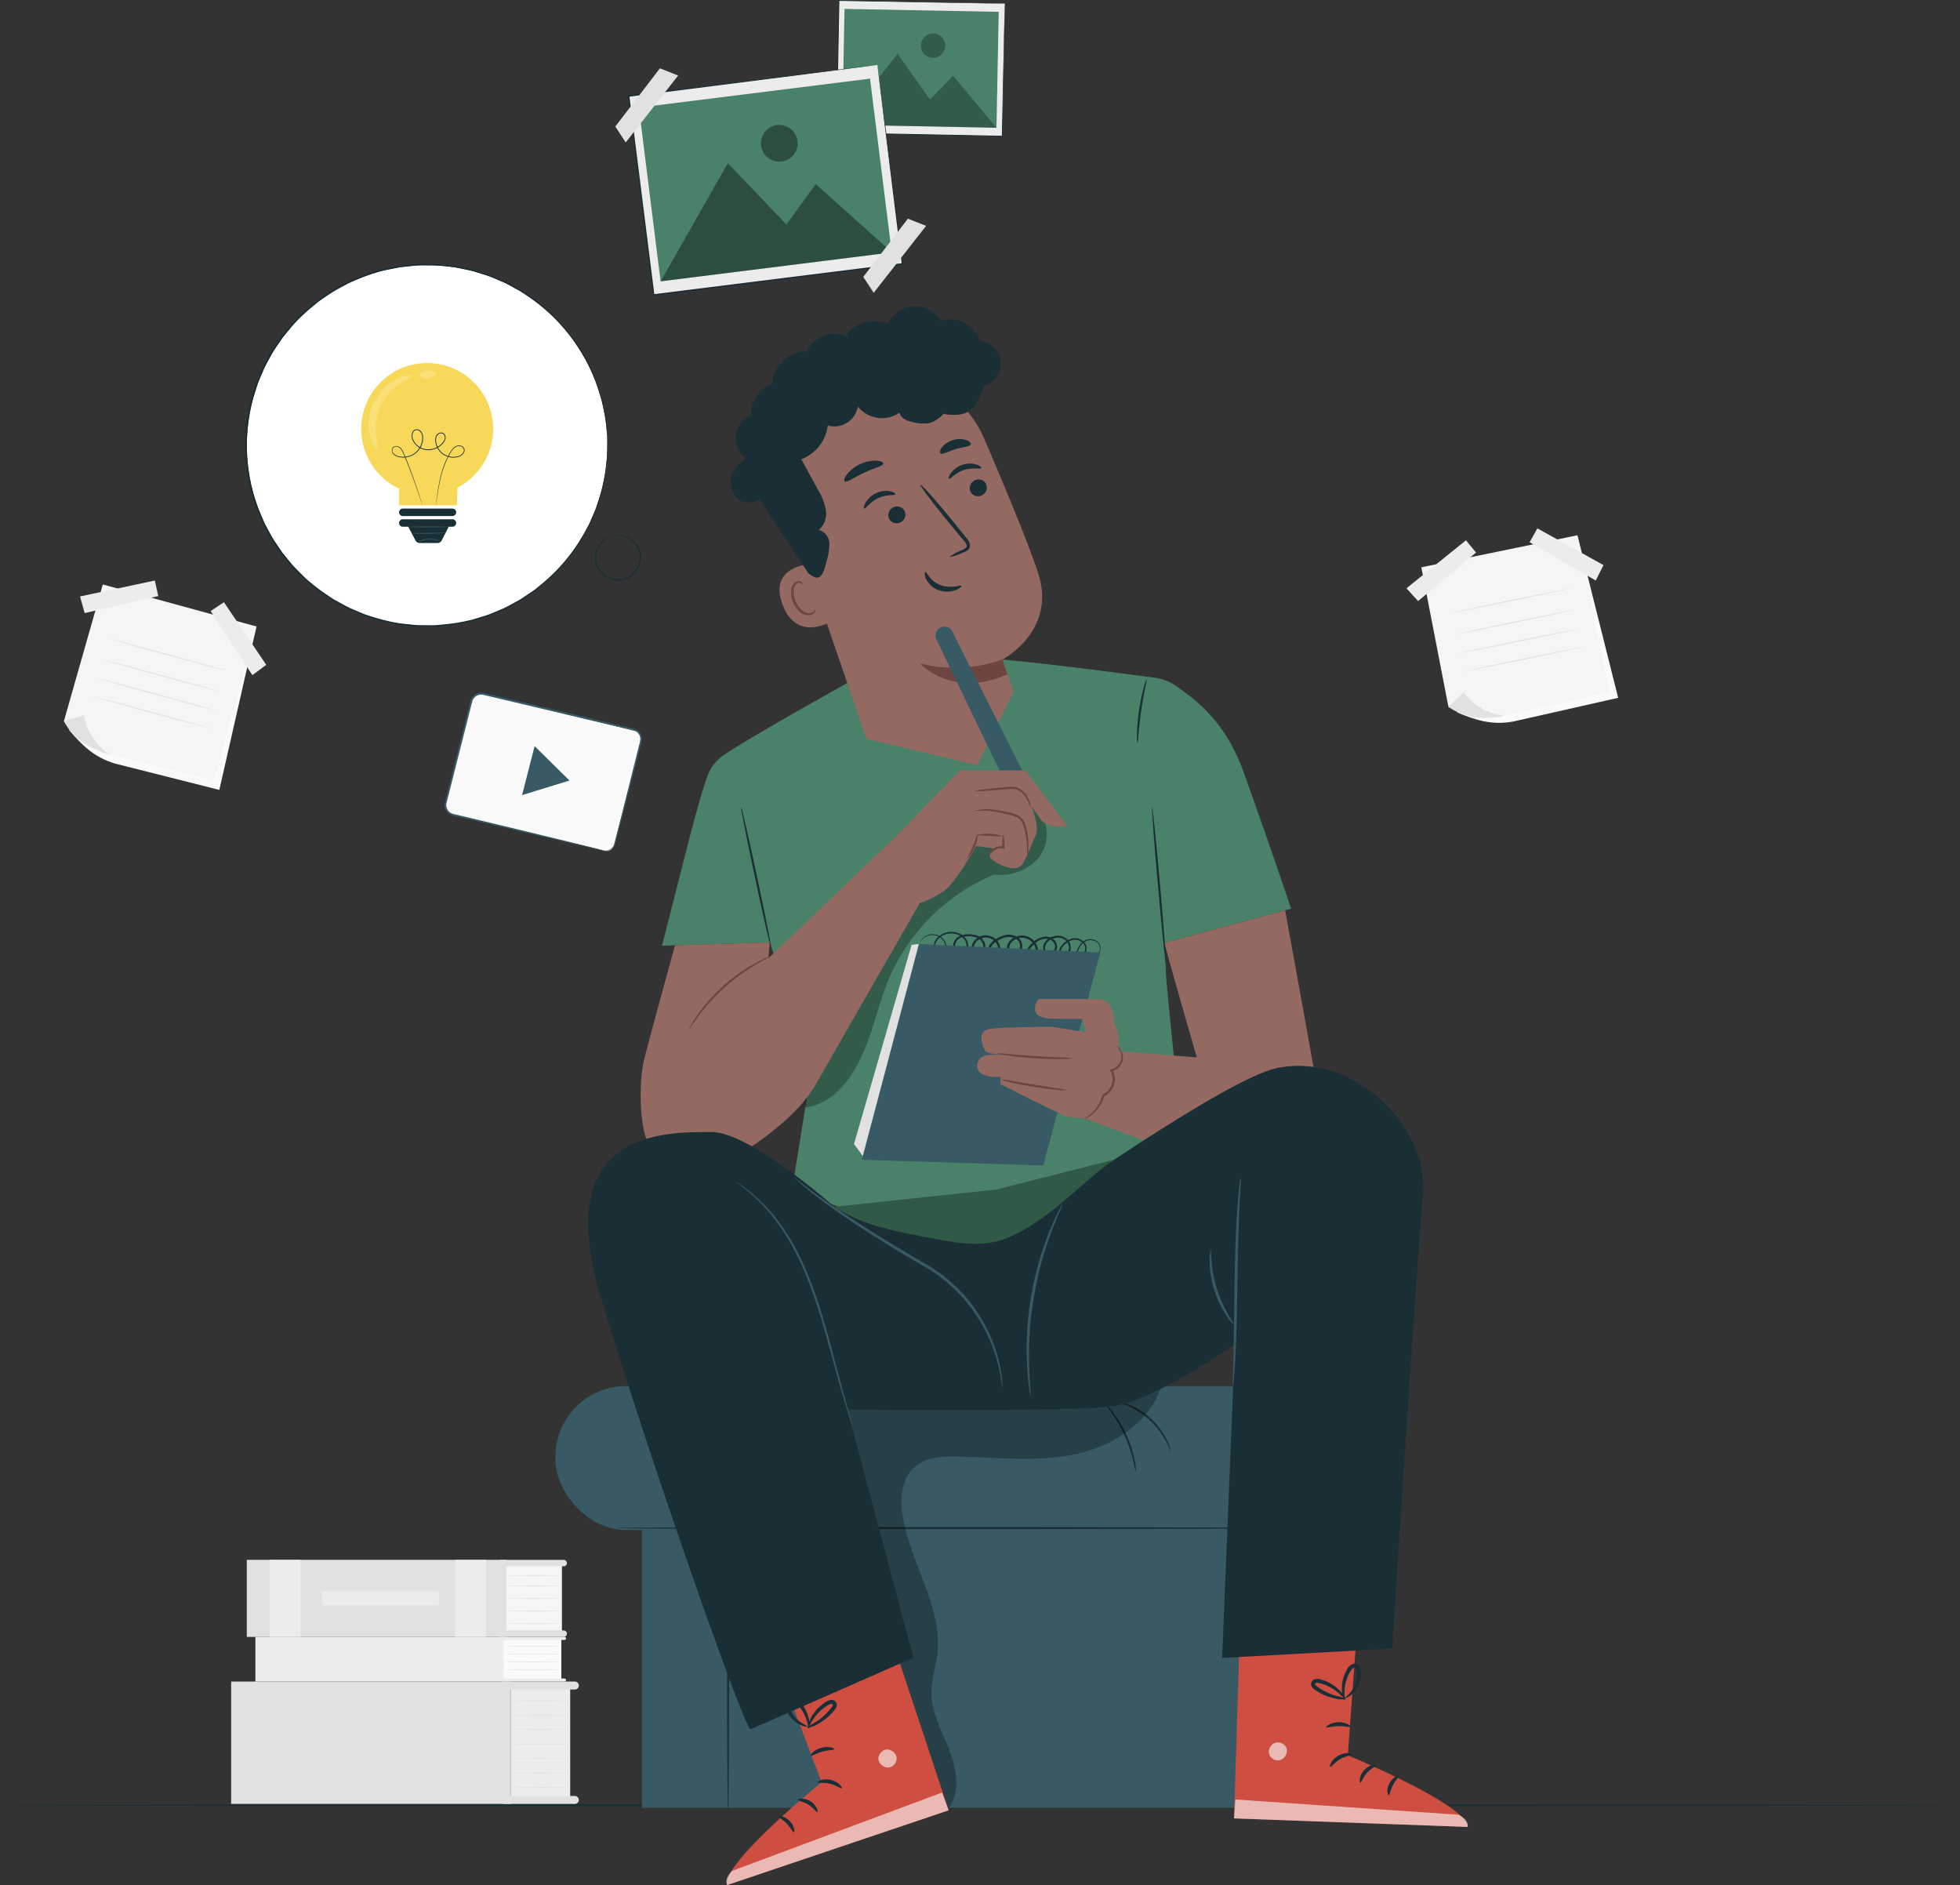 <svg xmlns="http://www.w3.org/2000/svg" width="459.437" height="441.802" viewBox="0 0 459.437 441.802">
  <rect x="0" y="0" width="459.437" height="441.802" fill="#333333" stroke="none"/>
  <g id="Group_683" data-name="Group 683" transform="translate(-520.063 -1927.096)">
    <g id="Group_151" data-name="Group 151">
      <g id="Group_150" data-name="Group 150">
        <g id="Group_79" data-name="Group 79">
          <g id="Group_75" data-name="Group 75">
            <g id="Group_39" data-name="Group 39">
              <g id="Group_38" data-name="Group 38">
                <g id="Group_37" data-name="Group 37">
                  <rect id="Rectangle_9" data-name="Rectangle 9" width="13.468" height="16.011" transform="translate(638.314 2293.726)" fill="#f5f5f5"/>
                </g>
              </g>
            </g>
            <g id="Group_42" data-name="Group 42">
              <g id="Group_41" data-name="Group 41">
                <g id="Group_40" data-name="Group 40">
                  <rect id="Rectangle_10" data-name="Rectangle 10" width="60.865" height="18.062" transform="translate(577.913 2292.683)" fill="#e1e1e1"/>
                </g>
              </g>
            </g>
            <g id="Group_45" data-name="Group 45">
              <g id="Group_44" data-name="Group 44">
                <g id="Group_43" data-name="Group 43">
                  <path id="Path_71" data-name="Path 71" d="M652.19,2294.2H637.146v-1.519H652.19a.76.76,0,0,1,.759.76h0A.759.759,0,0,1,652.19,2294.2Z" fill="#e1e1e1"/>
                </g>
              </g>
            </g>
            <g id="Group_48" data-name="Group 48">
              <g id="Group_47" data-name="Group 47">
                <g id="Group_46" data-name="Group 46">
                  <path id="Path_72" data-name="Path 72" d="M652.19,2310.744H637.146v-1.518H652.19a.759.759,0,0,1,.759.759h0A.759.759,0,0,1,652.19,2310.744Z" fill="#e1e1e1"/>
                </g>
              </g>
            </g>
            <g id="Group_51" data-name="Group 51">
              <g id="Group_50" data-name="Group 50">
                <g id="Group_49" data-name="Group 49">
                  <rect id="Rectangle_11" data-name="Rectangle 11" width="7.191" height="18.062" transform="translate(626.801 2292.683)" fill="#ececec"/>
                </g>
              </g>
            </g>
            <g id="Group_54" data-name="Group 54">
              <g id="Group_53" data-name="Group 53">
                <g id="Group_52" data-name="Group 52">
                  <rect id="Rectangle_12" data-name="Rectangle 12" width="7.191" height="18.062" transform="translate(583.313 2292.683)" fill="#ececec"/>
                </g>
              </g>
            </g>
            <g id="Group_58" data-name="Group 58">
              <g id="Group_57" data-name="Group 57">
                <g id="Group_56" data-name="Group 56">
                  <g id="Group_55" data-name="Group 55">
                    <path id="Path_73" data-name="Path 73" d="M651.782,2296.375c0,.044-2.915.08-6.51.08s-6.51-.036-6.51-.08,2.914-.08,6.51-.08S651.782,2296.33,651.782,2296.375Z" fill="#e1e1e1"/>
                  </g>
                </g>
              </g>
            </g>
            <g id="Group_62" data-name="Group 62">
              <g id="Group_61" data-name="Group 61">
                <g id="Group_60" data-name="Group 60">
                  <g id="Group_59" data-name="Group 59">
                    <path id="Path_74" data-name="Path 74" d="M651.782,2298.776c0,.044-2.915.08-6.51.08s-6.51-.036-6.51-.08,2.914-.08,6.51-.08S651.782,2298.731,651.782,2298.776Z" fill="#e1e1e1"/>
                  </g>
                </g>
              </g>
            </g>
            <g id="Group_66" data-name="Group 66">
              <g id="Group_65" data-name="Group 65">
                <g id="Group_64" data-name="Group 64">
                  <g id="Group_63" data-name="Group 63">
                    <path id="Path_75" data-name="Path 75" d="M651.782,2301.732c0,.044-2.915.08-6.51.08s-6.51-.036-6.51-.08,2.914-.08,6.51-.08S651.782,2301.688,651.782,2301.732Z" fill="#e1e1e1"/>
                  </g>
                </g>
              </g>
            </g>
            <g id="Group_70" data-name="Group 70">
              <g id="Group_69" data-name="Group 69">
                <g id="Group_68" data-name="Group 68">
                  <g id="Group_67" data-name="Group 67">
                    <path id="Path_76" data-name="Path 76" d="M651.782,2304.688c0,.045-2.915.08-6.51.08s-6.51-.035-6.51-.08,2.914-.08,6.51-.08S651.782,2304.644,651.782,2304.688Z" fill="#e1e1e1"/>
                  </g>
                </g>
              </g>
            </g>
            <g id="Group_74" data-name="Group 74">
              <g id="Group_73" data-name="Group 73">
                <g id="Group_72" data-name="Group 72">
                  <g id="Group_71" data-name="Group 71">
                    <path id="Path_77" data-name="Path 77" d="M651.782,2307.645c0,.044-2.915.079-6.51.079s-6.51-.035-6.51-.079,2.914-.08,6.51-.08S651.782,2307.6,651.782,2307.645Z" fill="#e1e1e1"/>
                  </g>
                </g>
              </g>
            </g>
          </g>
          <g id="Group_78" data-name="Group 78">
            <g id="Group_77" data-name="Group 77">
              <g id="Group_76" data-name="Group 76">
                <rect id="Rectangle_13" data-name="Rectangle 13" width="27.382" height="3.252" transform="translate(595.553 2300.106)" fill="#ececec"/>
              </g>
            </g>
          </g>
        </g>
        <g id="Group_108" data-name="Group 108">
          <g id="Group_82" data-name="Group 82">
            <g id="Group_81" data-name="Group 81">
              <g id="Group_80" data-name="Group 80">
                <rect id="Rectangle_14" data-name="Rectangle 14" width="13.675" height="9.756" transform="translate(637.97 2311.098)" fill="#fafafa"/>
              </g>
            </g>
          </g>
          <g id="Group_85" data-name="Group 85">
            <g id="Group_84" data-name="Group 84">
              <g id="Group_83" data-name="Group 83">
                <rect id="Rectangle_15" data-name="Rectangle 15" width="58.195" height="10.464" transform="translate(579.928 2310.744)" fill="#ececec"/>
              </g>
            </g>
          </g>
          <g id="Group_88" data-name="Group 88">
            <g id="Group_87" data-name="Group 87">
              <g id="Group_86" data-name="Group 86">
                <path id="Path_78" data-name="Path 78" d="M637.7,2311.452h14.7a.353.353,0,0,0,.354-.354h0a.354.354,0,0,0-.354-.354H637.7Z" fill="#ececec"/>
              </g>
            </g>
          </g>
          <g id="Group_91" data-name="Group 91">
            <g id="Group_90" data-name="Group 90">
              <g id="Group_89" data-name="Group 89">
                <path id="Rectangle_16" data-name="Rectangle 16" d="M0,0H14.7a.347.347,0,0,1,.347.347V.361A.347.347,0,0,1,14.7.708H0a0,0,0,0,1,0,0V0A0,0,0,0,1,0,0Z" transform="translate(637.7 2320.5)" fill="#ececec"/>
              </g>
            </g>
          </g>
          <g id="Group_95" data-name="Group 95">
            <g id="Group_94" data-name="Group 94">
              <g id="Group_93" data-name="Group 93">
                <g id="Group_92" data-name="Group 92">
                  <path id="Path_79" data-name="Path 79" d="M651.645,2312.952c0,.044-3.027.08-6.76.08s-6.762-.036-6.762-.08,3.027-.08,6.762-.08S651.645,2312.908,651.645,2312.952Z" fill="#e1e1e1"/>
                </g>
              </g>
            </g>
          </g>
          <g id="Group_99" data-name="Group 99">
            <g id="Group_98" data-name="Group 98">
              <g id="Group_97" data-name="Group 97">
                <g id="Group_96" data-name="Group 96">
                  <path id="Path_80" data-name="Path 80" d="M651.645,2314.8c0,.045-3.027.08-6.76.08s-6.762-.035-6.762-.08,3.027-.08,6.762-.08S651.645,2314.753,651.645,2314.8Z" fill="#e1e1e1"/>
                </g>
              </g>
            </g>
          </g>
          <g id="Group_103" data-name="Group 103">
            <g id="Group_102" data-name="Group 102">
              <g id="Group_101" data-name="Group 101">
                <g id="Group_100" data-name="Group 100">
                  <path id="Path_81" data-name="Path 81" d="M651.645,2316.643c0,.044-3.027.08-6.76.08s-6.762-.036-6.762-.08,3.027-.08,6.762-.08S651.645,2316.6,651.645,2316.643Z" fill="#e1e1e1"/>
                </g>
              </g>
            </g>
          </g>
          <g id="Group_107" data-name="Group 107">
            <g id="Group_106" data-name="Group 106">
              <g id="Group_105" data-name="Group 105">
                <g id="Group_104" data-name="Group 104">
                  <path id="Path_82" data-name="Path 82" d="M651.645,2318.489c0,.044-3.027.08-6.76.08s-6.762-.036-6.762-.08,3.027-.08,6.762-.08S651.645,2318.445,651.645,2318.489Z" fill="#e1e1e1"/>
                </g>
              </g>
            </g>
          </g>
        </g>
        <g id="Group_149" data-name="Group 149">
          <g id="Group_111" data-name="Group 111">
            <g id="Group_110" data-name="Group 110">
              <g id="Group_109" data-name="Group 109">
                <rect id="Rectangle_17" data-name="Rectangle 17" width="13.958" height="26.447" transform="translate(639.762 2322.138)" fill="#ececec"/>
              </g>
            </g>
          </g>
          <g id="Group_114" data-name="Group 114">
            <g id="Group_113" data-name="Group 113">
              <g id="Group_112" data-name="Group 112">
                <rect id="Rectangle_18" data-name="Rectangle 18" width="65.517" height="28.675" transform="translate(574.245 2321.208)" fill="#e1e1e1"/>
              </g>
            </g>
          </g>
          <g id="Group_117" data-name="Group 117">
            <g id="Group_116" data-name="Group 116">
              <g id="Group_115" data-name="Group 115">
                <path id="Path_83" data-name="Path 83" d="M654.812,2349.883H637.97v-1.859h16.842a.93.93,0,0,1,.93.93h0A.93.93,0,0,1,654.812,2349.883Z" fill="#e1e1e1"/>
              </g>
            </g>
          </g>
          <g id="Group_120" data-name="Group 120">
            <g id="Group_119" data-name="Group 119">
              <g id="Group_118" data-name="Group 118">
                <path id="Rectangle_19" data-name="Rectangle 19" d="M0,0H16.86a.911.911,0,0,1,.911.911V.948a.912.912,0,0,1-.912.912H0a0,0,0,0,1,0,0V0A0,0,0,0,1,0,0Z" transform="translate(637.97 2321.208)" fill="#e1e1e1"/>
              </g>
            </g>
          </g>
          <g id="Group_124" data-name="Group 124">
            <g id="Group_123" data-name="Group 123">
              <g id="Group_122" data-name="Group 122">
                <g id="Group_121" data-name="Group 121">
                  <path id="Path_84" data-name="Path 84" d="M653.719,2325.683c0,.045-3.125.08-6.978.08s-6.979-.035-6.979-.08,3.124-.08,6.979-.08S653.719,2325.639,653.719,2325.683Z" fill="#e1e1e1"/>
                </g>
              </g>
            </g>
          </g>
          <g id="Group_128" data-name="Group 128">
            <g id="Group_127" data-name="Group 127">
              <g id="Group_126" data-name="Group 126">
                <g id="Group_125" data-name="Group 125">
                  <path id="Path_85" data-name="Path 85" d="M653.719,2329.075c0,.045-3.125.08-6.978.08s-6.979-.035-6.979-.08,3.124-.08,6.979-.08S653.719,2329.031,653.719,2329.075Z" fill="#e1e1e1"/>
                </g>
              </g>
            </g>
          </g>
          <g id="Group_132" data-name="Group 132">
            <g id="Group_131" data-name="Group 131">
              <g id="Group_130" data-name="Group 130">
                <g id="Group_129" data-name="Group 129">
                  <path id="Path_86" data-name="Path 86" d="M653.719,2332.467c0,.044-3.125.08-6.978.08s-6.979-.036-6.979-.08,3.124-.08,6.979-.08S653.719,2332.423,653.719,2332.467Z" fill="#e1e1e1"/>
                </g>
              </g>
            </g>
          </g>
          <g id="Group_136" data-name="Group 136">
            <g id="Group_135" data-name="Group 135">
              <g id="Group_134" data-name="Group 134">
                <g id="Group_133" data-name="Group 133">
                  <path id="Path_87" data-name="Path 87" d="M653.719,2335.859c0,.044-3.125.08-6.978.08s-6.979-.036-6.979-.08,3.124-.08,6.979-.08S653.719,2335.815,653.719,2335.859Z" fill="#e1e1e1"/>
                </g>
              </g>
            </g>
          </g>
          <g id="Group_140" data-name="Group 140">
            <g id="Group_139" data-name="Group 139">
              <g id="Group_138" data-name="Group 138">
                <g id="Group_137" data-name="Group 137">
                  <path id="Path_88" data-name="Path 88" d="M653.719,2339.251c0,.044-3.125.08-6.978.08s-6.979-.036-6.979-.08,3.124-.08,6.979-.08S653.719,2339.207,653.719,2339.251Z" fill="#e1e1e1"/>
                </g>
              </g>
            </g>
          </g>
          <g id="Group_144" data-name="Group 144">
            <g id="Group_143" data-name="Group 143">
              <g id="Group_142" data-name="Group 142">
                <g id="Group_141" data-name="Group 141">
                  <path id="Path_89" data-name="Path 89" d="M653.719,2342.643c0,.044-3.125.08-6.978.08s-6.979-.036-6.979-.08,3.124-.08,6.979-.08S653.719,2342.6,653.719,2342.643Z" fill="#e1e1e1"/>
                </g>
              </g>
            </g>
          </g>
          <g id="Group_148" data-name="Group 148">
            <g id="Group_147" data-name="Group 147">
              <g id="Group_146" data-name="Group 146">
                <g id="Group_145" data-name="Group 145">
                  <path id="Path_90" data-name="Path 90" d="M653.719,2346.035c0,.044-3.125.08-6.978.08s-6.979-.036-6.979-.08,3.124-.08,6.979-.08S653.719,2345.991,653.719,2346.035Z" fill="#e1e1e1"/>
                </g>
              </g>
            </g>
          </g>
        </g>
      </g>
    </g>
    <g id="Group_166" data-name="Group 166">
      <g id="Group_155" data-name="Group 155">
        <g id="Group_152" data-name="Group 152">
          <path id="Path_91" data-name="Path 91" d="M545.425,2066.19l-9.128,32.051c2.775,3.264,5.744,6.374,10.8,7.836l24.38,6.152,8.6-37.832Z" fill="#fafafa"/>
        </g>
        <g id="Group_153" data-name="Group 153">
          <path id="Path_92" data-name="Path 92" d="M544.165,2064.079l-9.129,32.052,10.8,7.836,24.38,6.152,9.984-36.189Z" fill="#f5f5f5"/>
        </g>
        <g id="Group_154" data-name="Group 154">
          <path id="Path_93" data-name="Path 93" d="M539.767,2094.731l-4.731,1.4a14.353,14.353,0,0,0,3.779,4.478,20.719,20.719,0,0,0,7.021,3.358A13.77,13.77,0,0,1,539.767,2094.731Z" fill="#e1e1e1"/>
        </g>
      </g>
      <g id="Group_156" data-name="Group 156">
        <path id="Path_94" data-name="Path 94" d="M539.9,2070.791l17.263-4-.817-3.633-17.522,3.73Z" fill="#ececec"/>
      </g>
      <g id="Group_157" data-name="Group 157">
        <path id="Path_95" data-name="Path 95" d="M582.477,2082.923l-9.923-14.68-3.1,2.065,9.766,15.019Z" fill="#ececec"/>
      </g>
      <g id="Group_159" data-name="Group 159">
        <g id="Group_158" data-name="Group 158">
          <path id="Path_96" data-name="Path 96" d="M573.055,2084.274c-.017.064-6.165-1.557-13.73-3.621s-13.686-3.79-13.669-3.854,6.165,1.557,13.732,3.622S573.073,2084.21,573.055,2084.274Z" fill="#e1e1e1"/>
        </g>
      </g>
      <g id="Group_161" data-name="Group 161">
        <g id="Group_160" data-name="Group 160">
          <path id="Path_97" data-name="Path 97" d="M571.586,2089.183c-.017.064-6.165-1.558-13.73-3.621s-13.686-3.79-13.669-3.854,6.165,1.556,13.732,3.621S571.6,2089.118,571.586,2089.183Z" fill="#e1e1e1"/>
        </g>
      </g>
      <g id="Group_163" data-name="Group 163">
        <g id="Group_162" data-name="Group 162">
          <path id="Path_98" data-name="Path 98" d="M570.545,2093.6c-.018.064-6.166-1.557-13.731-3.621s-13.686-3.79-13.669-3.854,6.165,1.557,13.732,3.621S570.562,2093.541,570.545,2093.6Z" fill="#e1e1e1"/>
        </g>
      </g>
      <g id="Group_165" data-name="Group 165">
        <g id="Group_164" data-name="Group 164">
          <path id="Path_99" data-name="Path 99" d="M569.365,2097.814c-.018.065-6.166-1.557-13.731-3.621s-13.686-3.789-13.668-3.853,6.164,1.556,13.732,3.621S569.382,2097.75,569.365,2097.814Z" fill="#e1e1e1"/>
        </g>
      </g>
    </g>
    <g id="Group_181" data-name="Group 181">
      <g id="Group_170" data-name="Group 170">
        <g id="Group_167" data-name="Group 167">
          <path id="Path_100" data-name="Path 100" d="M855.317,2061.371l6.352,32.715c3.952,1.656,8.007,3.087,13.176,2.1l24.526-5.538-9.433-37.633Z" fill="#fafafa"/>
        </g>
        <g id="Group_168" data-name="Group 168">
          <path id="Path_101" data-name="Path 101" d="M853.238,2060.058l6.352,32.715,13.175,2.105,24.526-5.538-7.461-36.792Z" fill="#f5f5f5"/>
        </g>
        <g id="Group_169" data-name="Group 169">
          <path id="Path_102" data-name="Path 102" d="M863.177,2089.386l-3.586,3.387a14.332,14.332,0,0,0,5.4,2.285,20.7,20.7,0,0,0,7.78-.18A13.77,13.77,0,0,1,863.177,2089.386Z" fill="#e1e1e1"/>
        </g>
      </g>
      <g id="Group_171" data-name="Group 171">
        <path id="Path_103" data-name="Path 103" d="M852.469,2067.973l13.589-11.372-2.371-2.871-13.942,11.25Z" fill="#ececec"/>
      </g>
      <g id="Group_172" data-name="Group 172">
        <path id="Path_104" data-name="Path 104" d="M895.931,2059.541l-15.489-8.606-1.829,3.243,15.5,8.979Z" fill="#ececec"/>
      </g>
      <g id="Group_174" data-name="Group 174">
        <g id="Group_173" data-name="Group 173">
          <path id="Path_105" data-name="Path 105" d="M888.139,2065.006c.013.065-6.2,1.4-13.884,2.98s-13.921,2.809-13.934,2.743,6.2-1.4,13.885-2.979S888.125,2064.941,888.139,2065.006Z" fill="#e1e1e1"/>
        </g>
      </g>
      <g id="Group_176" data-name="Group 176">
        <g id="Group_175" data-name="Group 175">
          <path id="Path_106" data-name="Path 106" d="M889.048,2070.048c.014.066-6.2,1.4-13.884,2.98s-13.92,2.809-13.934,2.744,6.2-1.4,13.886-2.98S889.035,2069.983,889.048,2070.048Z" fill="#e1e1e1"/>
        </g>
      </g>
      <g id="Group_178" data-name="Group 178">
        <g id="Group_177" data-name="Group 177">
          <path id="Path_107" data-name="Path 107" d="M890.119,2074.464c.013.065-6.2,1.4-13.884,2.979s-13.921,2.809-13.934,2.744,6.2-1.4,13.885-2.98S890.106,2074.4,890.119,2074.464Z" fill="#e1e1e1"/>
        </g>
      </g>
      <g id="Group_180" data-name="Group 180">
        <g id="Group_179" data-name="Group 179">
          <path id="Path_108" data-name="Path 108" d="M890.97,2078.752c.014.065-6.2,1.4-13.884,2.979s-13.92,2.809-13.933,2.744,6.2-1.4,13.885-2.98S890.957,2078.687,890.97,2078.752Z" fill="#e1e1e1"/>
        </g>
      </g>
    </g>
    <g id="Group_183" data-name="Group 183">
      <g id="Group_182" data-name="Group 182">
        <path id="Path_109" data-name="Path 109" d="M979.5,2350.206c0,.14-102.857.254-229.707.254-126.9,0-229.73-.114-229.73-.254s102.835-.253,229.73-.253C876.643,2349.953,979.5,2350.067,979.5,2350.206Z" fill="#1a2e35"/>
      </g>
    </g>
    <g id="Group_197" data-name="Group 197">
      <g id="Group_194" data-name="Group 194">
        <g id="Group_184" data-name="Group 184">
          <rect id="Rectangle_20" data-name="Rectangle 20" width="151.23" height="96.088" transform="translate(670.535 2254.711)" fill="#375a64"/>
        </g>
        <g id="Group_185" data-name="Group 185">
          <rect id="Rectangle_21" data-name="Rectangle 21" width="184.683" height="33.723" rx="16.529" transform="translate(650.246 2251.969)" fill="#375a64"/>
        </g>
        <g id="Group_187" data-name="Group 187">
          <g id="Group_186" data-name="Group 186">
            <path id="Path_110" data-name="Path 110" d="M821.972,2285.233c0,.13-35.329.236-78.9.236-43.586,0-78.907-.106-78.907-.236s35.321-.236,78.907-.236C786.643,2285,821.972,2285.1,821.972,2285.233Z" fill="#1a2e35"/>
          </g>
        </g>
        <g id="Group_189" data-name="Group 189">
          <g id="Group_188" data-name="Group 188">
            <path id="Path_111" data-name="Path 111" d="M690.734,2351.568c-.13,0-.236-14.647-.236-32.711s.106-32.715.236-32.715.236,14.644.236,32.715S690.865,2351.568,690.734,2351.568Z" fill="#1a2e35"/>
          </g>
        </g>
        <g id="Group_191" data-name="Group 191">
          <g id="Group_190" data-name="Group 190">
            <path id="Path_112" data-name="Path 112" d="M786.325,2272.084a23.43,23.43,0,0,1-.591-2.487,33.076,33.076,0,0,0-4.941-11.148,23.089,23.089,0,0,1-1.445-2.107,9.771,9.771,0,0,1,1.716,1.912,27.044,27.044,0,0,1,5,11.274A9.818,9.818,0,0,1,786.325,2272.084Z" fill="#1a2e35"/>
          </g>
        </g>
        <g id="Group_193" data-name="Group 193">
          <g id="Group_192" data-name="Group 192">
            <path id="Path_113" data-name="Path 113" d="M794.448,2267.043c-.081.028-.413-.964-1.219-2.424a18.646,18.646,0,0,0-9.615-8.352c-1.559-.594-2.587-.784-2.571-.868a2.218,2.218,0,0,1,.735.065,12.027,12.027,0,0,1,1.948.489,17.048,17.048,0,0,1,9.8,8.511,11.932,11.932,0,0,1,.757,1.86A2.23,2.23,0,0,1,794.448,2267.043Z" fill="#1a2e35"/>
          </g>
        </g>
      </g>
      <g id="Group_196" data-name="Group 196" opacity="0.3">
        <g id="Group_195" data-name="Group 195">
          <path id="Path_114" data-name="Path 114" d="M704.3,2252.666c6.04,33.324,16.56,67.711,31.353,98.177h6.8c2.781-3.847,1.857-9.219.122-13.637s-4.2-8.76-4.175-13.507c.014-2.932.99-5.769,1.351-8.678,1.391-11.226-6.32-21.492-8.1-32.663-.644-4.04-.277-8.7,2.785-11.418,2.683-2.379,6.614-2.559,10.2-2.474,9.375.223,18.89,1.4,28.039-.666s18.147-8.317,20.035-17.5Z"/>
        </g>
      </g>
    </g>
    <g id="Group_526" data-name="Group 526">
      <g id="Group_207" data-name="Group 207">
        <g id="Group_198" data-name="Group 198">
          <path id="Path_115" data-name="Path 115" d="M793.08,2148.057l29.643-7.994s-6.358-18.8-11.3-32.391c-4.359-11.977-11.692-16.967-15.5-19.678a11.613,11.613,0,0,0-5.2-2.06c-7.012-.937-26.192-3.456-35.706-4.249-11.773-.981-36.349,5.5-36.349,5.5s-21.56,11.956-28.829,16.784a10.1,10.1,0,0,0-3.888,4.9c-1.345,3.615-3.053,9.827-5.1,17.863-1.3,5.11-5.613,22.014-5.613,22.014l25.279-.776c5.094,15.468,9.813,29.361,9.813,29.361l-4.578,28.452s34.553,13.818,43.383,12.837,48.839-16.435,48.839-16.435-4.579-45.129-4.579-46.438C793.389,2155.249,793.252,2151.97,793.08,2148.057Z" fill="#498269"/>
        </g>
        <g id="Group_200" data-name="Group 200" opacity="0.3">
          <g id="Group_199" data-name="Group 199">
            <path id="Path_116" data-name="Path 116" d="M763.923,2117.967a9.136,9.136,0,0,0-8.082-3.032,18.256,18.256,0,0,0-8.241,3.4c-7.663,5.2-13.1,13.039-17.917,20.951a252.5,252.5,0,0,0-21.057,43.492l.2,3.873c6.285-.793,10.386-6.092,13.113-11.809s3.9-12.05,6.307-17.91a46.176,46.176,0,0,1,24.877-24.881,11.909,11.909,0,0,0,10.218-3.674C765.786,2125.516,766.25,2120.927,763.923,2117.967Z"/>
          </g>
        </g>
        <g id="Group_202" data-name="Group 202">
          <g id="Group_201" data-name="Group 201">
            <path id="Path_117" data-name="Path 117" d="M793.363,2152.967c-.139.012-.978-8.2-1.874-18.335s-1.509-18.368-1.369-18.38.978,8.2,1.874,18.336S793.5,2152.954,793.363,2152.967Z" fill="#1a2e35"/>
          </g>
        </g>
        <g id="Group_204" data-name="Group 204">
          <g id="Group_203" data-name="Group 203">
            <path id="Path_118" data-name="Path 118" d="M693.777,2116.252a6.738,6.738,0,0,1,.373,1.274l.831,3.514c.681,2.972,1.586,7.084,2.556,11.632s1.82,8.674,2.411,11.665c.27,1.423.5,2.613.674,3.548a6.724,6.724,0,0,1,.18,1.316,6.669,6.669,0,0,1-.372-1.273c-.219-.926-.5-2.1-.832-3.514-.68-2.971-1.586-7.084-2.556-11.635s-1.82-8.674-2.411-11.665c-.27-1.422-.5-2.612-.674-3.547A6.73,6.73,0,0,1,693.777,2116.252Z" fill="#1a2e35"/>
          </g>
        </g>
        <g id="Group_206" data-name="Group 206">
          <g id="Group_205" data-name="Group 205">
            <path id="Path_119" data-name="Path 119" d="M788.846,2086.291c.147.04-.707,3.329-1.294,7.464-.6,4.134-.711,7.53-.862,7.527a8.544,8.544,0,0,1-.1-2.232,46.475,46.475,0,0,1,1.532-10.645A8.608,8.608,0,0,1,788.846,2086.291Z" fill="#1a2e35"/>
          </g>
        </g>
      </g>
      <g id="Group_221" data-name="Group 221">
        <g id="Group_208" data-name="Group 208">
          <path id="Path_120" data-name="Path 120" d="M793.08,2148.057c-.266.078,7.532,26.879,7.532,26.879l-22.92-1.865-10.937,13.408,39.061,14.389s24.2-10.792,24.2-11.773-8.705-48.652-8.705-48.652Z" fill="#946962"/>
        </g>
        <g id="Group_220" data-name="Group 220">
          <g id="Group_210" data-name="Group 210">
            <g id="Group_209" data-name="Group 209">
              <path id="Path_121" data-name="Path 121" d="M776.216,2151.165a1.637,1.637,0,0,0,1.174-.553,2,2,0,0,0,.5-1.473,1.9,1.9,0,0,0-1.333-1.546,2.58,2.58,0,0,0-2.544.464,3.712,3.712,0,0,0-.952,1.222,4.316,4.316,0,0,0-.3.775c-.071.27-.155.57-.034.745a.63.63,0,0,0,.67.171,1.31,1.31,0,0,0,.683-.472,1.908,1.908,0,0,0,.27-1.739,2.536,2.536,0,0,0-3.439-1.134,4.626,4.626,0,0,0-1.736,1.375,1.974,1.974,0,0,0-.441.98.633.633,0,0,0,.477.708,1.173,1.173,0,0,0,.966-.33,1.56,1.56,0,0,0,.444-1.006,2.359,2.359,0,0,0-1.018-2.061,3.007,3.007,0,0,0-2.438-.311,2.849,2.849,0,0,0-1.967,1.568,1.443,1.443,0,0,0-.06,1.193.994.994,0,0,0,.969.543,1.4,1.4,0,0,0,1.06-.587,1.42,1.42,0,0,0,.118-1.227,2.065,2.065,0,0,0-2.145-1.352,4.131,4.131,0,0,0-2.608,1.225,6.481,6.481,0,0,0-1.015,1.124,1.451,1.451,0,0,0-.283,1.263.733.733,0,0,0,1.04.263,1.179,1.179,0,0,0,.594-1.124,3.151,3.151,0,0,0-1.527-2.493,3.26,3.26,0,0,0-2.985-.242,3.213,3.213,0,0,0-1.257.905,1.823,1.823,0,0,0-.448,1.373c.1.983,1.71,1.179,2.234.356a1.91,1.91,0,0,0-.67-2.629,3.45,3.45,0,0,0-3.053-.165,7.977,7.977,0,0,0-1.455.732,3.567,3.567,0,0,0-1.152,1.028,1.267,1.267,0,0,0-.09,1.314.711.711,0,0,0,1.029.333,1.137,1.137,0,0,0,.523-1.146,2.515,2.515,0,0,0-.59-1.316,2.986,2.986,0,0,0-2.6-1.077,2.955,2.955,0,0,0-2.287,1.531,1.515,1.515,0,0,0-.084,1.267.908.908,0,0,0,1.011.475,1.243,1.243,0,0,0,.967-.705,1.623,1.623,0,0,0-.026-1.253,2.673,2.673,0,0,0-2.067-1.5,5.492,5.492,0,0,0-2.666.077,2.29,2.29,0,0,0-1.705,1.628,1.7,1.7,0,0,0,.94,1.919,1.418,1.418,0,0,0,1.647-1.1,2.328,2.328,0,0,0-.606-2.064,3.605,3.605,0,0,0-1.869-1.117,4.272,4.272,0,0,0-3.875.961,3.125,3.125,0,0,0-.947,1.6,1.544,1.544,0,0,0,.5,1.542,1.052,1.052,0,0,0,1.41-.043,1.5,1.5,0,0,0,.475-1.347,2.918,2.918,0,0,0-1.563-2.1,3.153,3.153,0,0,0-2.126-.323,3.347,3.347,0,0,0-1.443.7,4.219,4.219,0,0,0-.857,1.036,1.425,1.425,0,0,1,.142-.319,3.1,3.1,0,0,1,.645-.8,3.394,3.394,0,0,1,1.479-.777,3.311,3.311,0,0,1,2.256.293,3.132,3.132,0,0,1,1.719,2.251,1.768,1.768,0,0,1-.543,1.585,1.345,1.345,0,0,1-1.78.07,1.852,1.852,0,0,1-.625-1.834,3.446,3.446,0,0,1,1.027-1.79,4.62,4.62,0,0,1,4.2-1.081,3.981,3.981,0,0,1,2.078,1.225,2.716,2.716,0,0,1,.7,2.432,2.114,2.114,0,0,1-.768,1.134,1.587,1.587,0,0,1-1.4.27,1.726,1.726,0,0,1-1.058-.977,2.444,2.444,0,0,1-.2-1.426,2.725,2.725,0,0,1,2-1.988,5.95,5.95,0,0,1,2.9-.1,3.148,3.148,0,0,1,2.415,1.779,2.1,2.1,0,0,1,.027,1.625,1.728,1.728,0,0,1-1.339,1,1.409,1.409,0,0,1-1.531-.743,2,2,0,0,1,.077-1.7,3.448,3.448,0,0,1,2.683-1.822,3.494,3.494,0,0,1,3.056,1.252,3.009,3.009,0,0,1,.71,1.6,1.661,1.661,0,0,1-.778,1.648,1.231,1.231,0,0,1-1,.122,1.326,1.326,0,0,1-.751-.661,1.8,1.8,0,0,1,.108-1.841,4.061,4.061,0,0,1,1.316-1.195,8.468,8.468,0,0,1,1.555-.782,3.972,3.972,0,0,1,3.52.215,2.435,2.435,0,0,1,.816,3.387,1.848,1.848,0,0,1-1.782.721,1.761,1.761,0,0,1-.917-.4,1.508,1.508,0,0,1-.492-.894,2.338,2.338,0,0,1,.56-1.795,3.724,3.724,0,0,1,1.471-1.063,3.788,3.788,0,0,1,3.464.287,3.661,3.661,0,0,1,1.768,2.94,1.7,1.7,0,0,1-.887,1.589,1.47,1.47,0,0,1-.961.124,1.141,1.141,0,0,1-.777-.639,1.916,1.916,0,0,1,.322-1.754,6.851,6.851,0,0,1,1.1-1.224,4.626,4.626,0,0,1,2.933-1.349,2.909,2.909,0,0,1,1.606.4,2.434,2.434,0,0,1,1.022,1.3,1.9,1.9,0,0,1-.182,1.65,1.873,1.873,0,0,1-1.438.795,1.477,1.477,0,0,1-1.42-.814,1.9,1.9,0,0,1,.058-1.59,3.313,3.313,0,0,1,2.278-1.819,3.446,3.446,0,0,1,2.8.385,2.785,2.785,0,0,1,1.2,2.462,1.743,1.743,0,0,1-1.922,1.7,1.043,1.043,0,0,1-.791-1.143,2.358,2.358,0,0,1,.532-1.192,5,5,0,0,1,1.9-1.477,2.886,2.886,0,0,1,3.907,1.372,2.231,2.231,0,0,1-.341,2.045,1.609,1.609,0,0,1-.865.576.917.917,0,0,1-.991-.314,1.248,1.248,0,0,1,.011-.982,4.575,4.575,0,0,1,.326-.821,3.98,3.98,0,0,1,1.04-1.3,2.806,2.806,0,0,1,2.775-.46,2.07,2.07,0,0,1,1.419,1.727,2.1,2.1,0,0,1-.58,1.559A1.366,1.366,0,0,1,776.216,2151.165Z" fill="#1a2e35"/>
            </g>
          </g>
          <g id="Group_211" data-name="Group 211">
            <path id="Path_122" data-name="Path 122" d="M735.45,2148.358l-13.376,50.561,42.535,1.338,13.376-49.933Z" fill="#375a64"/>
          </g>
          <g id="Group_212" data-name="Group 212">
            <path id="Path_123" data-name="Path 123" d="M735.45,2148.358l-1.7.163-13.5,46.7,2.054,2.817Z" fill="#e1e1e1"/>
          </g>
          <g id="Group_213" data-name="Group 213">
            <path id="Path_124" data-name="Path 124" d="M763.612,2161.248h13.814a3.252,3.252,0,0,1,3.056,1.993,9.323,9.323,0,0,1,.8,3.985,5.041,5.041,0,0,1,.929,2.789,70.4,70.4,0,0,1,0,7.572c-.132.4-1.594.8-1.594.8a5.065,5.065,0,0,1,.133,3.719,3.905,3.905,0,0,1-1.992,1.993s-1.86,4.251-3.72,4.782-3.586,0-4.516,0-15.94-7.7-15.94-7.7v-1.726s-5.314.531-5.446-2.391,3.453-2.749,3.453-2.749h8.1s-8.9.358-9.7-.971-1.859-4.516.864-5.047,15.012-.532,15.012-.532l6.706,1.111h1.063l-.829-2.953s-7.045-.018-8.09-.15-3.036-.4-3.036-2.259S763.612,2161.248,763.612,2161.248Z" fill="#946962"/>
          </g>
          <g id="Group_215" data-name="Group 215">
            <g id="Group_214" data-name="Group 214">
              <path id="Path_125" data-name="Path 125" d="M771.377,2175.125a11.5,11.5,0,0,1-2.581.174c-1.6.024-3.8-.015-6.233-.171s-4.624-.4-6.2-.634a11.45,11.45,0,0,1-2.537-.5,13.658,13.658,0,0,1,2.58.131c1.586.134,3.774.319,6.2.476s4.614.254,6.2.326A13.637,13.637,0,0,1,771.377,2175.125Z" fill="#6f4540"/>
            </g>
          </g>
          <g id="Group_217" data-name="Group 217">
            <g id="Group_216" data-name="Group 216">
              <path id="Path_126" data-name="Path 126" d="M770.12,2182.589a9.292,9.292,0,0,1-2.3-.072c-1.413-.122-3.36-.354-5.5-.7s-4.057-.743-5.436-1.074a9.32,9.32,0,0,1-2.2-.659,10.514,10.514,0,0,1,2.279.29l5.447.918,5.456.852A10.511,10.511,0,0,1,770.12,2182.589Z" fill="#6f4540"/>
            </g>
          </g>
          <g id="Group_219" data-name="Group 219">
            <g id="Group_218" data-name="Group 218">
              <path id="Path_127" data-name="Path 127" d="M781.688,2172.135c.013-.02.2.056.487.3a3.216,3.216,0,0,1,.9,1.318,3.278,3.278,0,0,1-.057,2.451,3.536,3.536,0,0,1-2.382,2.012l.157-.384a4.362,4.362,0,0,1-2,6.209l.153-.174a8.5,8.5,0,0,1-2.988,4.535,7.188,7.188,0,0,1-1.341.83c-.335.15-.526.205-.537.181-.036-.068.692-.39,1.677-1.253a8.715,8.715,0,0,0,2.7-4.415l.03-.126.123-.048a3.916,3.916,0,0,0,1.756-5.464l-.2-.3.352-.079a3.139,3.139,0,0,0,2.1-1.7,3.02,3.02,0,0,0,.15-2.173A4.562,4.562,0,0,0,781.688,2172.135Z" fill="#6f4540"/>
            </g>
          </g>
        </g>
      </g>
      <g id="Group_362" data-name="Group 362">
        <g id="Group_360" data-name="Group 360">
          <g id="Group_348" data-name="Group 348">
            <g id="Group_224" data-name="Group 224">
              <g id="Group_223" data-name="Group 223">
                <g id="Group_222" data-name="Group 222">
                  <path id="Path_128" data-name="Path 128" d="M749.129,2106.412l8.529-17.2-2.645-7.523s12.795-6.639,8.423-20.194c-2.112-6.545-7.556-19.668-12.621-31.489a26.54,26.54,0,0,0-32.853-14.7l-1.3.438c-13.769,5.543-16.753,20.333-10.831,33.943l17.311,50.58Z" fill="#946962"/>
                </g>
              </g>
            </g>
            <g id="Group_232" data-name="Group 232">
              <g id="Group_231" data-name="Group 231">
                <g id="Group_230" data-name="Group 230">
                  <g id="Group_229" data-name="Group 229">
                    <g id="Group_228" data-name="Group 228">
                      <g id="Group_227" data-name="Group 227">
                        <g id="Group_226" data-name="Group 226">
                          <g id="Group_225" data-name="Group 225">
                            <path id="Path_129" data-name="Path 129" d="M755.026,2081.671a33.113,33.113,0,0,1-19.28.916s7.427,8.316,20.488,2.571Z" fill="#6f4540"/>
                          </g>
                        </g>
                      </g>
                    </g>
                  </g>
                </g>
              </g>
            </g>
            <g id="Group_243" data-name="Group 243">
              <g id="Group_242" data-name="Group 242">
                <g id="Group_241" data-name="Group 241">
                  <g id="Group_240" data-name="Group 240">
                    <g id="Group_239" data-name="Group 239">
                      <g id="Group_238" data-name="Group 238">
                        <g id="Group_237" data-name="Group 237">
                          <g id="Group_236" data-name="Group 236">
                            <g id="Group_235" data-name="Group 235">
                              <g id="Group_234" data-name="Group 234">
                                <g id="Group_233" data-name="Group 233">
                                  <path id="Path_130" data-name="Path 130" d="M751.267,2040.682a2.034,2.034,0,0,1-1.205,2.57,1.945,1.945,0,0,1-2.571-1.07,2.033,2.033,0,0,1,1.2-2.57A1.946,1.946,0,0,1,751.267,2040.682Z" fill="#1a2e35"/>
                                </g>
                              </g>
                            </g>
                          </g>
                        </g>
                      </g>
                    </g>
                  </g>
                </g>
              </g>
            </g>
            <g id="Group_255" data-name="Group 255">
              <g id="Group_254" data-name="Group 254">
                <g id="Group_253" data-name="Group 253">
                  <g id="Group_252" data-name="Group 252">
                    <g id="Group_251" data-name="Group 251">
                      <g id="Group_250" data-name="Group 250">
                        <g id="Group_249" data-name="Group 249">
                          <g id="Group_248" data-name="Group 248">
                            <g id="Group_247" data-name="Group 247">
                              <g id="Group_246" data-name="Group 246">
                                <g id="Group_245" data-name="Group 245">
                                  <g id="Group_244" data-name="Group 244">
                                    <path id="Path_131" data-name="Path 131" d="M750.094,2036.8c-.154.332-1.977-.258-4.05.445-2.081.673-3.244,2.252-3.554,2.074-.149-.076-.058-.611.442-1.317a5.579,5.579,0,0,1,2.741-1.97,5.355,5.355,0,0,1,3.33-.041C749.806,2036.265,750.175,2036.647,750.094,2036.8Z" fill="#1a2e35"/>
                                  </g>
                                </g>
                              </g>
                            </g>
                          </g>
                        </g>
                      </g>
                    </g>
                  </g>
                </g>
              </g>
            </g>
            <g id="Group_266" data-name="Group 266">
              <g id="Group_265" data-name="Group 265">
                <g id="Group_264" data-name="Group 264">
                  <g id="Group_263" data-name="Group 263">
                    <g id="Group_262" data-name="Group 262">
                      <g id="Group_261" data-name="Group 261">
                        <g id="Group_260" data-name="Group 260">
                          <g id="Group_259" data-name="Group 259">
                            <g id="Group_258" data-name="Group 258">
                              <g id="Group_257" data-name="Group 257">
                                <g id="Group_256" data-name="Group 256">
                                  <path id="Path_132" data-name="Path 132" d="M732.181,2047.02a2.033,2.033,0,0,1-1.2,2.57,1.946,1.946,0,0,1-2.572-1.07,2.035,2.035,0,0,1,1.2-2.571A1.946,1.946,0,0,1,732.181,2047.02Z" fill="#1a2e35"/>
                                </g>
                              </g>
                            </g>
                          </g>
                        </g>
                      </g>
                    </g>
                  </g>
                </g>
              </g>
            </g>
            <g id="Group_278" data-name="Group 278">
              <g id="Group_277" data-name="Group 277">
                <g id="Group_276" data-name="Group 276">
                  <g id="Group_275" data-name="Group 275">
                    <g id="Group_274" data-name="Group 274">
                      <g id="Group_273" data-name="Group 273">
                        <g id="Group_272" data-name="Group 272">
                          <g id="Group_271" data-name="Group 271">
                            <g id="Group_270" data-name="Group 270">
                              <g id="Group_269" data-name="Group 269">
                                <g id="Group_268" data-name="Group 268">
                                  <g id="Group_267" data-name="Group 267">
                                    <path id="Path_133" data-name="Path 133" d="M729.944,2042.945c-.118.346-2-.041-3.979.882-2,.894-2.981,2.59-3.309,2.446-.155-.059-.125-.6.3-1.357a5.577,5.577,0,0,1,2.51-2.256,5.36,5.36,0,0,1,3.307-.4C729.6,2042.446,730.007,2042.785,729.944,2042.945Z" fill="#1a2e35"/>
                                  </g>
                                </g>
                              </g>
                            </g>
                          </g>
                        </g>
                      </g>
                    </g>
                  </g>
                </g>
              </g>
            </g>
            <g id="Group_289" data-name="Group 289">
              <g id="Group_288" data-name="Group 288">
                <g id="Group_287" data-name="Group 287">
                  <g id="Group_286" data-name="Group 286">
                    <g id="Group_285" data-name="Group 285">
                      <g id="Group_284" data-name="Group 284">
                        <g id="Group_283" data-name="Group 283">
                          <g id="Group_282" data-name="Group 282">
                            <g id="Group_281" data-name="Group 281">
                              <g id="Group_280" data-name="Group 280">
                                <g id="Group_279" data-name="Group 279">
                                  <path id="Path_134" data-name="Path 134" d="M742.573,2057.672a14.384,14.384,0,0,1,3.164-1.741c.512-.233.977-.507.945-.9a2.844,2.844,0,0,0-.881-1.452l-2.923-3.506c-4.107-5.012-7.269-9.2-7.066-9.368s3.7,3.766,7.8,8.777q1.5,1.86,2.865,3.553a3.232,3.232,0,0,1,.974,1.987,1.4,1.4,0,0,1-.61,1.067,3.8,3.8,0,0,1-.858.428A14.277,14.277,0,0,1,742.573,2057.672Z" fill="#1a2e35"/>
                                </g>
                              </g>
                            </g>
                          </g>
                        </g>
                      </g>
                    </g>
                  </g>
                </g>
              </g>
            </g>
            <g id="Group_296" data-name="Group 296">
              <g id="Group_295" data-name="Group 295">
                <g id="Group_294" data-name="Group 294">
                  <g id="Group_293" data-name="Group 293">
                    <g id="Group_292" data-name="Group 292">
                      <g id="Group_291" data-name="Group 291">
                        <g id="Group_290" data-name="Group 290">
                          <path id="Path_135" data-name="Path 135" d="M727.126,2035.713c-.014.633-2.176,1.062-4.51,2.174-2.358,1.065-4.081,2.437-4.574,2.04-.225-.194-.061-.839.548-1.652a8.7,8.7,0,0,1,6.921-3.21C726.526,2035.124,727.125,2035.416,727.126,2035.713Z" fill="#1a2e35"/>
                        </g>
                      </g>
                    </g>
                  </g>
                </g>
              </g>
            </g>
            <g id="Group_303" data-name="Group 303">
              <g id="Group_302" data-name="Group 302">
                <g id="Group_301" data-name="Group 301">
                  <g id="Group_300" data-name="Group 300">
                    <g id="Group_299" data-name="Group 299">
                      <g id="Group_298" data-name="Group 298">
                        <g id="Group_297" data-name="Group 297">
                          <path id="Path_136" data-name="Path 136" d="M747.623,2031.22c-.206.594-1.8.585-3.526,1.14-1.745.495-3.067,1.384-3.567,1-.227-.19-.157-.739.329-1.4a5.365,5.365,0,0,1,5.716-1.727C747.345,2030.518,747.707,2030.936,747.623,2031.22Z" fill="#1a2e35"/>
                        </g>
                      </g>
                    </g>
                  </g>
                </g>
              </g>
            </g>
            <g id="Group_347" data-name="Group 347">
              <g id="Group_324" data-name="Group 324">
                <g id="Group_323" data-name="Group 323">
                  <g id="Group_322" data-name="Group 322">
                    <g id="Group_321" data-name="Group 321">
                      <g id="Group_320" data-name="Group 320">
                        <g id="Group_319" data-name="Group 319">
                          <g id="Group_318" data-name="Group 318">
                            <g id="Group_317" data-name="Group 317">
                              <g id="Group_316" data-name="Group 316">
                                <g id="Group_315" data-name="Group 315">
                                  <g id="Group_314" data-name="Group 314">
                                    <g id="Group_313" data-name="Group 313">
                                      <g id="Group_312" data-name="Group 312">
                                        <g id="Group_311" data-name="Group 311">
                                          <g id="Group_310" data-name="Group 310">
                                            <g id="Group_309" data-name="Group 309">
                                              <g id="Group_308" data-name="Group 308">
                                                <g id="Group_307" data-name="Group 307">
                                                  <g id="Group_306" data-name="Group 306">
                                                    <g id="Group_305" data-name="Group 305">
                                                      <g id="Group_304" data-name="Group 304">
                                                        <path id="Path_137" data-name="Path 137" d="M710.292,2059.3c-.263-.022-10.2.376-6.8,9.5s11.863,3.835,11.781,3.567S710.292,2059.3,710.292,2059.3Z" fill="#946962"/>
                                                      </g>
                                                    </g>
                                                  </g>
                                                </g>
                                              </g>
                                            </g>
                                          </g>
                                        </g>
                                      </g>
                                    </g>
                                  </g>
                                </g>
                              </g>
                            </g>
                          </g>
                        </g>
                      </g>
                    </g>
                  </g>
                </g>
              </g>
              <g id="Group_346" data-name="Group 346">
                <g id="Group_345" data-name="Group 345">
                  <g id="Group_344" data-name="Group 344">
                    <g id="Group_343" data-name="Group 343">
                      <g id="Group_342" data-name="Group 342">
                        <g id="Group_341" data-name="Group 341">
                          <g id="Group_340" data-name="Group 340">
                            <g id="Group_339" data-name="Group 339">
                              <g id="Group_338" data-name="Group 338">
                                <g id="Group_337" data-name="Group 337">
                                  <g id="Group_336" data-name="Group 336">
                                    <g id="Group_335" data-name="Group 335">
                                      <g id="Group_334" data-name="Group 334">
                                        <g id="Group_333" data-name="Group 333">
                                          <g id="Group_332" data-name="Group 332">
                                            <g id="Group_331" data-name="Group 331">
                                              <g id="Group_330" data-name="Group 330">
                                                <g id="Group_329" data-name="Group 329">
                                                  <g id="Group_328" data-name="Group 328">
                                                    <g id="Group_327" data-name="Group 327">
                                                      <g id="Group_326" data-name="Group 326">
                                                        <g id="Group_325" data-name="Group 325">
                                                          <path id="Path_138" data-name="Path 138" d="M711.2,2069.953c-.051-.014-.118.171-.341.394a1.7,1.7,0,0,1-1.179.467c-1.1.005-2.478-1.224-3.135-2.853a5.6,5.6,0,0,1-.4-2.442,1.967,1.967,0,0,1,.742-1.667.865.865,0,0,1,1.1.087c.218.21.227.413.282.411.034.014.139-.226-.075-.575a1.088,1.088,0,0,0-.572-.439,1.287,1.287,0,0,0-.966.095,2.387,2.387,0,0,0-1.135,2.034,5.76,5.76,0,0,0,.4,2.75c.743,1.818,2.325,3.189,3.787,3.079a1.819,1.819,0,0,0,1.365-.783C711.264,2070.18,711.236,2069.958,711.2,2069.953Z" fill="#6f4540"/>
                                                        </g>
                                                      </g>
                                                    </g>
                                                  </g>
                                                </g>
                                              </g>
                                            </g>
                                          </g>
                                        </g>
                                      </g>
                                    </g>
                                  </g>
                                </g>
                              </g>
                            </g>
                          </g>
                        </g>
                      </g>
                    </g>
                  </g>
                </g>
              </g>
            </g>
          </g>
          <g id="Group_359" data-name="Group 359">
            <g id="Group_358" data-name="Group 358">
              <g id="Group_357" data-name="Group 357">
                <g id="Group_356" data-name="Group 356">
                  <g id="Group_355" data-name="Group 355">
                    <g id="Group_354" data-name="Group 354">
                      <g id="Group_353" data-name="Group 353">
                        <g id="Group_352" data-name="Group 352">
                          <g id="Group_351" data-name="Group 351">
                            <g id="Group_350" data-name="Group 350">
                              <g id="Group_349" data-name="Group 349">
                                <path id="Path_139" data-name="Path 139" d="M736.95,2061.159c.331-.133,1.092,2.118,3.557,3.067s4.778-.1,4.9.206c.078.13-.388.617-1.392.985a5.915,5.915,0,0,1-4.048-.044,5.148,5.148,0,0,1-2.838-2.62C736.728,2061.84,736.792,2061.2,736.95,2061.159Z" fill="#1a2e35"/>
                              </g>
                            </g>
                          </g>
                        </g>
                      </g>
                    </g>
                  </g>
                </g>
              </g>
            </g>
          </g>
        </g>
        <g id="Group_361" data-name="Group 361">
          <path id="Path_140" data-name="Path 140" d="M754.116,2010.039a5.629,5.629,0,0,0-4.393-3.077,8.719,8.719,0,0,0-.677-1.472,7.211,7.211,0,0,0-8.505-3.146,7.011,7.011,0,0,0-12.388.609,8.372,8.372,0,0,0-8.91,1.715,2.12,2.12,0,0,0-.649,1,.98.98,0,0,0,.153.755,5.278,5.278,0,0,0-4.782-1,5.061,5.061,0,0,0-1.535.781,5.945,5.945,0,0,0-3.132,3.2,8.454,8.454,0,0,0-8.285,7.57,8.038,8.038,0,0,0-4.946,7.486,5.872,5.872,0,0,0-1.193,10.1s-5.969,3.639-2.354,8.844c1.846,2.658,5.634.816,5.634.816l11.219,16.98c-.049.119,1.931,1.881,2.886,1.038s1.2-2.2,1.5-3.442a13.9,13.9,0,0,0,.709-4.3,3.38,3.38,0,0,0-2.487-3.2,5.068,5.068,0,0,0,1.646-4.786,14.926,14.926,0,0,0-1.968-4.9l-3.764-6.88a9.73,9.73,0,0,0,6.207-7.907,5.569,5.569,0,0,0,7.032-4.452,7.257,7.257,0,0,0,9.793,1.441c.276,2.034,4.3,2.656,6.349,2.529s3.958-2.246,3.958-2.246a11.5,11.5,0,0,0,4.183.088h0c.069-.017.138-.033.2-.052,2.692-.622,4.443-3.845,4.936-6.559a5.173,5.173,0,0,0,1.92-.883A5.61,5.61,0,0,0,754.116,2010.039Z" fill="#1a2e35"/>
        </g>
      </g>
      <g id="Group_378" data-name="Group 378">
        <g id="Group_363" data-name="Group 363">
          <path id="Path_141" data-name="Path 141" d="M678.293,2148.643s-5.918,21.43-7.226,26.662-1.294,17.388,1.649,20.985,12.754,5.886,12.754,5.886,19.215-9.384,25.755-20.83,24.429-42.58,24.429-42.58l-5.669-15.547L700.2,2151.658l.308-3.7Z" fill="#946962"/>
        </g>
        <g id="Group_364" data-name="Group 364">
          <path id="Path_142" data-name="Path 142" d="M740.5,2074.189h0a2.093,2.093,0,0,1,2.818.926l17.14,34.137-4.4,1.956-16.495-34.247A2.091,2.091,0,0,1,740.5,2074.189Z" fill="#375a64"/>
        </g>
        <g id="Group_365" data-name="Group 365">
          <path id="Path_143" data-name="Path 143" d="M729.034,2124.2l16.027-16.528H760.42l9.838,12.987s-4.662.87-6.332-1.634l-2.17-3.088s2.17,4.758,1,7.095c0,0-2.3,5.429-2.672,6.01-.694,1.094-1.231,1.793-3.234,1.459s-5.113-1.96-4.779-3.128a1.925,1.925,0,0,1,1.5-1.336l-4.674-.668s-4.708,8.528-7.546,10.531a22.21,22.21,0,0,1-5.7,2.866Z" fill="#946962"/>
        </g>
        <g id="Group_367" data-name="Group 367">
          <g id="Group_366" data-name="Group 366">
            <path id="Path_144" data-name="Path 144" d="M700.8,2151.162c.036.078-1.3.7-3.334,1.886a45.883,45.883,0,0,0-13.657,12.181c-1.415,1.89-2.179,3.142-2.253,3.1a4.086,4.086,0,0,1,.458-.927,28.092,28.092,0,0,1,1.505-2.38,40.047,40.047,0,0,1,13.771-12.283c1.05-.56,1.919-.976,2.536-1.225A3.994,3.994,0,0,1,700.8,2151.162Z" fill="#6f4540"/>
          </g>
        </g>
        <g id="Group_369" data-name="Group 369">
          <g id="Group_368" data-name="Group 368">
            <path id="Path_145" data-name="Path 145" d="M748.583,2112.474a10.173,10.173,0,0,1,2.251-.38c1.4-.17,3.328-.371,5.466-.561a6.81,6.81,0,0,1,1.62,0,3.444,3.444,0,0,1,1.44.579,5.079,5.079,0,0,1,1.625,1.961,6.4,6.4,0,0,1,.72,2.182c-.084.035-.371-.8-1.036-2.013a5.038,5.038,0,0,0-1.568-1.742,3.041,3.041,0,0,0-1.253-.476,6.727,6.727,0,0,0-1.5.016c-2.136.19-4.074.335-5.479.414A10.2,10.2,0,0,1,748.583,2112.474Z" fill="#6f4540"/>
          </g>
        </g>
        <g id="Group_371" data-name="Group 371">
          <g id="Group_370" data-name="Group 370">
            <path id="Path_146" data-name="Path 146" d="M760.817,2128.207c-.083-.009.066-1.166-.036-3.025a20.1,20.1,0,0,0-.445-3.225c-.262-1.169-.633-2.569-1.806-3.247a6.724,6.724,0,0,0-1.89-.669l-1.891-.43a23.574,23.574,0,0,0-3.225-.5,26.007,26.007,0,0,0-3.008.077,2.093,2.093,0,0,1,.785-.25,10.039,10.039,0,0,1,2.239-.184,19.881,19.881,0,0,1,3.3.4c.613.118,1.251.256,1.911.4a6.943,6.943,0,0,1,2.037.717,3.576,3.576,0,0,1,1.438,1.671,8.89,8.89,0,0,1,.565,1.914,17.545,17.545,0,0,1,.347,3.311,15.2,15.2,0,0,1-.137,2.234A2.3,2.3,0,0,1,760.817,2128.207Z" fill="#6f4540"/>
          </g>
        </g>
        <g id="Group_373" data-name="Group 373">
          <g id="Group_372" data-name="Group 372">
            <path id="Path_147" data-name="Path 147" d="M755.258,2122.66a10.646,10.646,0,0,1,.242,3.078l0,.3-.307-.055a2.742,2.742,0,0,0-.512-.05,3.071,3.071,0,0,0-2.124.937c-.431.451-.572.84-.649.815-.056-.008-.04-.465.375-1.045a3.056,3.056,0,0,1,2.4-1.213,2.868,2.868,0,0,1,.622.068l-.3.243A10.637,10.637,0,0,1,755.258,2122.66Z" fill="#6f4540"/>
          </g>
        </g>
        <g id="Group_375" data-name="Group 375">
          <g id="Group_374" data-name="Group 374">
            <path id="Path_148" data-name="Path 148" d="M755.272,2123.173a306.042,306.042,0,0,1-6.225-.332,10.164,10.164,0,0,1,6.225.332Z" fill="#6f4540"/>
          </g>
        </g>
        <g id="Group_377" data-name="Group 377">
          <g id="Group_376" data-name="Group 376">
            <path id="Path_149" data-name="Path 149" d="M749.3,2122.37a8.965,8.965,0,0,1-2.5,5.966c-.12-.087.662-1.31,1.34-2.946S749.151,2122.345,749.3,2122.37Z" fill="#6f4540"/>
          </g>
        </g>
      </g>
      <g id="Group_525" data-name="Group 525">
        <g id="Group_441" data-name="Group 441">
          <g id="Group_440" data-name="Group 440">
            <g id="Group_384" data-name="Group 384">
              <g id="Group_383" data-name="Group 383">
                <g id="Group_382" data-name="Group 382">
                  <g id="Group_381" data-name="Group 381">
                    <g id="Group_380" data-name="Group 380">
                      <g id="Group_379" data-name="Group 379">
                        <path id="Path_150" data-name="Path 150" d="M810.707,2309.265l-1.387,44.015,54.752,2c-.128-5.241-28.069-16.78-28.069-16.78l2.045-28.164Z" fill="#ce4f41"/>
                      </g>
                    </g>
                  </g>
                </g>
              </g>
            </g>
            <g id="Group_391" data-name="Group 391" opacity="0.6">
              <g id="Group_390" data-name="Group 390">
                <g id="Group_389" data-name="Group 389">
                  <g id="Group_388" data-name="Group 388">
                    <g id="Group_387" data-name="Group 387">
                      <g id="Group_386" data-name="Group 386">
                        <g id="Group_385" data-name="Group 385">
                          <path id="Path_151" data-name="Path 151" d="M819.159,2335.513a2.237,2.237,0,0,0-1.639,2.5,2.151,2.151,0,0,0,2.459,1.647A2.36,2.36,0,0,0,821.7,2337a2.232,2.232,0,0,0-2.748-1.43" fill="#fff"/>
                        </g>
                      </g>
                    </g>
                  </g>
                </g>
              </g>
            </g>
            <g id="Group_397" data-name="Group 397" opacity="0.6">
              <g id="Group_396" data-name="Group 396">
                <g id="Group_395" data-name="Group 395">
                  <g id="Group_394" data-name="Group 394">
                    <g id="Group_393" data-name="Group 393">
                      <g id="Group_392" data-name="Group 392">
                        <path id="Path_152" data-name="Path 152" d="M809.32,2353.28l.314-4.431,52.378,3.58s2.4,1.15,2.06,2.856Z" fill="#fff"/>
                      </g>
                    </g>
                  </g>
                </g>
              </g>
            </g>
            <g id="Group_404" data-name="Group 404">
              <g id="Group_403" data-name="Group 403">
                <g id="Group_402" data-name="Group 402">
                  <g id="Group_401" data-name="Group 401">
                    <g id="Group_400" data-name="Group 400">
                      <g id="Group_399" data-name="Group 399">
                        <g id="Group_398" data-name="Group 398">
                          <path id="Path_153" data-name="Path 153" d="M836.9,2338.259c-.018.267-1.36.34-2.707,1.151-1.368.776-2.088,1.91-2.33,1.8-.245-.061.212-1.645,1.86-2.6S836.967,2338.016,836.9,2338.259Z" fill="#1a2e35"/>
                        </g>
                      </g>
                    </g>
                  </g>
                </g>
              </g>
            </g>
            <g id="Group_411" data-name="Group 411">
              <g id="Group_410" data-name="Group 410">
                <g id="Group_409" data-name="Group 409">
                  <g id="Group_408" data-name="Group 408">
                    <g id="Group_407" data-name="Group 407">
                      <g id="Group_406" data-name="Group 406">
                        <g id="Group_405" data-name="Group 405">
                          <path id="Path_154" data-name="Path 154" d="M842.556,2340.845c.052.261-1.123.673-2.072,1.771-.982,1.069-1.256,2.284-1.522,2.262-.253.033-.38-1.539.826-2.882S842.56,2340.59,842.556,2340.845Z" fill="#1a2e35"/>
                        </g>
                      </g>
                    </g>
                  </g>
                </g>
              </g>
            </g>
            <g id="Group_418" data-name="Group 418">
              <g id="Group_417" data-name="Group 417">
                <g id="Group_416" data-name="Group 416">
                  <g id="Group_415" data-name="Group 415">
                    <g id="Group_414" data-name="Group 414">
                      <g id="Group_413" data-name="Group 413">
                        <g id="Group_412" data-name="Group 412">
                          <path id="Path_155" data-name="Path 155" d="M845.566,2347.837c-.245.049-.568-1.3.172-2.74s2.012-1.976,2.117-1.749c.143.225-.7.981-1.288,2.172C845.95,2346.7,845.832,2347.821,845.566,2347.837Z" fill="#1a2e35"/>
                        </g>
                      </g>
                    </g>
                  </g>
                </g>
              </g>
            </g>
            <g id="Group_425" data-name="Group 425">
              <g id="Group_424" data-name="Group 424">
                <g id="Group_423" data-name="Group 423">
                  <g id="Group_422" data-name="Group 422">
                    <g id="Group_421" data-name="Group 421">
                      <g id="Group_420" data-name="Group 420">
                        <g id="Group_419" data-name="Group 419">
                          <path id="Path_156" data-name="Path 156" d="M836.654,2331.789c-.121.239-1.334-.174-2.849-.127-1.516.016-2.71.481-2.841.246-.148-.2,1.037-1.146,2.822-1.177S836.793,2331.584,836.654,2331.789Z" fill="#1a2e35"/>
                        </g>
                      </g>
                    </g>
                  </g>
                </g>
              </g>
            </g>
            <g id="Group_432" data-name="Group 432">
              <g id="Group_431" data-name="Group 431">
                <g id="Group_430" data-name="Group 430">
                  <g id="Group_429" data-name="Group 429">
                    <g id="Group_428" data-name="Group 428">
                      <g id="Group_427" data-name="Group 427">
                        <g id="Group_426" data-name="Group 426">
                          <path id="Path_157" data-name="Path 157" d="M835.588,2325.245a5.151,5.151,0,0,1-2.741-.115,12.31,12.31,0,0,1-2.837-.986,12.956,12.956,0,0,1-1.544-.893,3.393,3.393,0,0,1-.8-.675,1.167,1.167,0,0,1-.071-1.427,1.464,1.464,0,0,1,1.194-.568,3.545,3.545,0,0,1,1.023.179,9.9,9.9,0,0,1,1.684.647,9.708,9.708,0,0,1,2.467,1.753c1.228,1.222,1.625,2.237,1.531,2.286-.124.083-.712-.776-1.969-1.8a10.98,10.98,0,0,0-2.4-1.467,10.133,10.133,0,0,0-1.556-.543c-.575-.174-1.068-.2-1.226.057-.058.1-.066.135.049.309a2.736,2.736,0,0,0,.591.493,14.445,14.445,0,0,0,1.418.881,15.185,15.185,0,0,0,2.614,1.113A18.824,18.824,0,0,1,835.588,2325.245Z" fill="#1a2e35"/>
                        </g>
                      </g>
                    </g>
                  </g>
                </g>
              </g>
            </g>
            <g id="Group_439" data-name="Group 439">
              <g id="Group_438" data-name="Group 438">
                <g id="Group_437" data-name="Group 437">
                  <g id="Group_436" data-name="Group 436">
                    <g id="Group_435" data-name="Group 435">
                      <g id="Group_434" data-name="Group 434">
                        <g id="Group_433" data-name="Group 433">
                          <path id="Path_158" data-name="Path 158" d="M835.226,2325.615c-.1.038-.592-.939-.626-2.674a8.881,8.881,0,0,1,1.243-4.628,2.269,2.269,0,0,1,1.8-1.32,1.279,1.279,0,0,1,1.117.806,3.705,3.705,0,0,1,.245,1.016,6.116,6.116,0,0,1-.066,1.847,6.307,6.307,0,0,1-1.275,2.789c-1.122,1.38-2.249,1.658-2.268,1.567-.084-.137.867-.619,1.735-1.953a6.315,6.315,0,0,0,.962-2.545,5.647,5.647,0,0,0,.007-1.586c-.064-.585-.265-1.062-.485-1.011-.272-.014-.751.407-.992.863a9.21,9.21,0,0,0-.734,1.461,9.852,9.852,0,0,0-.631,2.718C835.124,2324.569,835.373,2325.58,835.226,2325.615Z" fill="#1a2e35"/>
                        </g>
                      </g>
                    </g>
                  </g>
                </g>
              </g>
            </g>
          </g>
        </g>
        <g id="Group_504" data-name="Group 504">
          <g id="Group_503" data-name="Group 503">
            <g id="Group_447" data-name="Group 447">
              <g id="Group_446" data-name="Group 446">
                <g id="Group_445" data-name="Group 445">
                  <g id="Group_444" data-name="Group 444">
                    <g id="Group_443" data-name="Group 443">
                      <g id="Group_442" data-name="Group 442">
                        <path id="Path_159" data-name="Path 159" d="M728.576,2309.586l13.863,41.8L690.526,2368.9c-1.37-5.061,22.128-24.079,22.128-24.079l-9.981-26.415Z" fill="#ce4f41"/>
                      </g>
                    </g>
                  </g>
                </g>
              </g>
            </g>
            <g id="Group_454" data-name="Group 454" opacity="0.6">
              <g id="Group_453" data-name="Group 453">
                <g id="Group_452" data-name="Group 452">
                  <g id="Group_451" data-name="Group 451">
                    <g id="Group_450" data-name="Group 450">
                      <g id="Group_449" data-name="Group 449">
                        <g id="Group_448" data-name="Group 448">
                          <path id="Path_160" data-name="Path 160" d="M727.948,2337.154a2.237,2.237,0,0,1,2.282,1.925,2.151,2.151,0,0,1-1.888,2.279,2.36,2.36,0,0,1-2.406-2.051c.014-1.1,1.143-2.335,2.227-2.153" fill="#fff"/>
                        </g>
                      </g>
                    </g>
                  </g>
                </g>
              </g>
            </g>
            <g id="Group_460" data-name="Group 460" opacity="0.6">
              <g id="Group_459" data-name="Group 459">
                <g id="Group_458" data-name="Group 458">
                  <g id="Group_457" data-name="Group 457">
                    <g id="Group_456" data-name="Group 456">
                      <g id="Group_455" data-name="Group 455">
                        <path id="Path_161" data-name="Path 161" d="M742.439,2351.384l-1.562-4.158-49.19,18.347s-1.972,1.786-1.161,3.325Z" fill="#fff"/>
                      </g>
                    </g>
                  </g>
                </g>
              </g>
            </g>
            <g id="Group_467" data-name="Group 467">
              <g id="Group_466" data-name="Group 466">
                <g id="Group_465" data-name="Group 465">
                  <g id="Group_464" data-name="Group 464">
                    <g id="Group_463" data-name="Group 463">
                      <g id="Group_462" data-name="Group 462">
                        <g id="Group_461" data-name="Group 461">
                          <path id="Path_162" data-name="Path 162" d="M711.724,2344.839c.094.251,1.4-.062,2.922.332,1.533.355,2.546,1.236,2.746,1.057.217-.128-.673-1.516-2.524-1.961C713.021,2343.8,711.59,2344.625,711.724,2344.839Z" fill="#1a2e35"/>
                        </g>
                      </g>
                    </g>
                  </g>
                </g>
              </g>
            </g>
            <g id="Group_474" data-name="Group 474">
              <g id="Group_473" data-name="Group 473">
                <g id="Group_472" data-name="Group 472">
                  <g id="Group_471" data-name="Group 471">
                    <g id="Group_470" data-name="Group 470">
                      <g id="Group_469" data-name="Group 469">
                        <g id="Group_468" data-name="Group 468">
                          <path id="Path_163" data-name="Path 163" d="M707.039,2348.928c.025.265,1.268.326,2.49,1.108,1.246.745,1.855,1.832,2.1,1.735.252-.04-.074-1.584-1.612-2.527S706.962,2348.685,707.039,2348.928Z" fill="#1a2e35"/>
                        </g>
                      </g>
                    </g>
                  </g>
                </g>
              </g>
            </g>
            <g id="Group_481" data-name="Group 481">
              <g id="Group_480" data-name="Group 480">
                <g id="Group_479" data-name="Group 479">
                  <g id="Group_478" data-name="Group 478">
                    <g id="Group_477" data-name="Group 477">
                      <g id="Group_476" data-name="Group 476">
                        <g id="Group_475" data-name="Group 475">
                          <path id="Path_164" data-name="Path 164" d="M706.145,2356.488c.248-.023.174-1.409-.945-2.578s-2.492-1.321-2.528-1.074c-.073.257.948.742,1.853,1.716C705.451,2355.5,705.885,2356.548,706.145,2356.488Z" fill="#1a2e35"/>
                        </g>
                      </g>
                    </g>
                  </g>
                </g>
              </g>
            </g>
            <g id="Group_488" data-name="Group 488">
              <g id="Group_487" data-name="Group 487">
                <g id="Group_486" data-name="Group 486">
                  <g id="Group_485" data-name="Group 485">
                    <g id="Group_484" data-name="Group 484">
                      <g id="Group_483" data-name="Group 483">
                        <g id="Group_482" data-name="Group 482">
                          <path id="Path_165" data-name="Path 165" d="M710.117,2338.567c.184.2,1.229-.547,2.7-.934,1.458-.415,2.735-.311,2.794-.572.084-.233-1.321-.8-3.041-.325S709.925,2338.41,710.117,2338.567Z" fill="#1a2e35"/>
                        </g>
                      </g>
                    </g>
                  </g>
                </g>
              </g>
            </g>
            <g id="Group_495" data-name="Group 495">
              <g id="Group_494" data-name="Group 494">
                <g id="Group_493" data-name="Group 493">
                  <g id="Group_492" data-name="Group 492">
                    <g id="Group_491" data-name="Group 491">
                      <g id="Group_490" data-name="Group 490">
                        <g id="Group_489" data-name="Group 489">
                          <path id="Path_166" data-name="Path 166" d="M709.275,2331.99a5.145,5.145,0,0,0,2.6-.891,12.308,12.308,0,0,0,2.438-1.753,12.942,12.942,0,0,0,1.226-1.3,3.369,3.369,0,0,0,.578-.876,1.166,1.166,0,0,0-.339-1.388,1.467,1.467,0,0,0-1.306-.2,3.589,3.589,0,0,0-.929.464,9.862,9.862,0,0,0-1.43,1.1,9.677,9.677,0,0,0-1.866,2.382c-.828,1.522-.92,2.608-.817,2.627.143.045.462-.946,1.377-2.28a10.94,10.94,0,0,1,1.878-2.089,10.287,10.287,0,0,1,1.337-.964c.5-.33.968-.492,1.191-.294.083.076.1.11.042.31a2.757,2.757,0,0,1-.427.641,14.241,14.241,0,0,1-1.109,1.248,15.223,15.223,0,0,1-2.188,1.812A18.909,18.909,0,0,0,709.275,2331.99Z" fill="#1a2e35"/>
                        </g>
                      </g>
                    </g>
                  </g>
                </g>
              </g>
            </g>
            <g id="Group_502" data-name="Group 502">
              <g id="Group_501" data-name="Group 501">
                <g id="Group_500" data-name="Group 500">
                  <g id="Group_499" data-name="Group 499">
                    <g id="Group_498" data-name="Group 498">
                      <g id="Group_497" data-name="Group 497">
                        <g id="Group_496" data-name="Group 496">
                          <path id="Path_167" data-name="Path 167" d="M709.728,2332.242c.1.009.3-1.069-.162-2.743a8.865,8.865,0,0,0-2.509-4.081,2.27,2.27,0,0,0-2.1-.754,1.282,1.282,0,0,0-.841,1.092,3.7,3.7,0,0,0,.055,1.043,6.1,6.1,0,0,0,.589,1.752,6.325,6.325,0,0,0,2.016,2.311c1.469,1,2.629.949,2.621.856a22.473,22.473,0,0,1-2.219-1.378,6.309,6.309,0,0,1-1.647-2.166,5.657,5.657,0,0,1-.459-1.518c-.1-.579-.048-1.094.177-1.108.257-.091.836.177,1.2.545a9.3,9.3,0,0,1,1.12,1.192,9.876,9.876,0,0,1,1.378,2.425C709.527,2331.209,709.577,2332.25,709.728,2332.242Z" fill="#1a2e35"/>
                        </g>
                      </g>
                    </g>
                  </g>
                </g>
              </g>
            </g>
          </g>
        </g>
        <g id="Group_522" data-name="Group 522">
          <g id="Group_519" data-name="Group 519">
            <g id="Group_506" data-name="Group 506">
              <g id="Group_505" data-name="Group 505">
                <path id="Path_168" data-name="Path 168" d="M716.077,2210.3s-20.339-18.039-29.264-17.887-38.205-1.791-25.926,38.771c12.381,40.9,34.541,103.443,35.146,101.2l38.142-16.766-15.5-58.175s51.992.582,62.033-.734,28.821-14.54,28.821-14.54l-2.986,73.509,39.859-2.219s5.6-88.3,7.209-106.449c1.4-15.8-16.354-33.534-34.46-29.534-11.828,2.614-54.107,32.459-54.107,32.459Z" fill="#1a2e35"/>
              </g>
            </g>
            <g id="Group_509" data-name="Group 509">
              <g id="Group_508" data-name="Group 508">
                <g id="Group_507" data-name="Group 507">
                  <path id="Path_169" data-name="Path 169" d="M810.9,2203.076a10.6,10.6,0,0,1-.045,1.927c-.069,1.359-.16,3.118-.269,5.232-.205,4.419-.347,10.53-.453,17.283s-.235,12.877-.47,17.3c-.107,2.214-.24,4-.357,5.237a10.728,10.728,0,0,1-.253,1.911,10.437,10.437,0,0,1-.007-1.927c.037-1.36.086-3.121.144-5.238.072-4.548.168-10.6.274-17.3.1-6.756.322-12.877.65-17.3.157-2.211.326-4,.482-5.228A10.605,10.605,0,0,1,810.9,2203.076Z" fill="#375a64"/>
                </g>
              </g>
            </g>
            <g id="Group_512" data-name="Group 512">
              <g id="Group_511" data-name="Group 511">
                <g id="Group_510" data-name="Group 510">
                  <path id="Path_170" data-name="Path 170" d="M809.286,2237.5a8.146,8.146,0,0,1-1.759-2.122,23.7,23.7,0,0,1-3.921-12.588,8.15,8.15,0,0,1,.242-2.745c.221-.006-.089,4.231,1.465,9.119C806.81,2234.065,809.47,2237.377,809.286,2237.5Z" fill="#375a64"/>
                </g>
              </g>
            </g>
            <g id="Group_515" data-name="Group 515">
              <g id="Group_514" data-name="Group 514">
                <g id="Group_513" data-name="Group 513">
                  <path id="Path_171" data-name="Path 171" d="M755.042,2252.391c-.065,0-.15-1.006-.455-2.8a36.245,36.245,0,0,0-2.092-7.4,37.747,37.747,0,0,0-5.762-9.789,36.4,36.4,0,0,0-10.667-8.855c-8.648-5.009-16.257-9.918-21.567-13.757-2.655-1.918-4.742-3.558-6.124-4.763-.7-.586-1.215-1.084-1.566-1.414a3.008,3.008,0,0,1-.508-.534c.039-.043.8.62,2.24,1.747s3.55,2.715,6.232,4.577c5.363,3.729,13,8.565,21.628,13.564a37.562,37.562,0,0,1,6.044,4.15,38.3,38.3,0,0,1,4.768,4.9,37.035,37.035,0,0,1,5.723,10.007,33.057,33.057,0,0,1,1.909,7.533,20.752,20.752,0,0,1,.191,2.1A3.07,3.07,0,0,1,755.042,2252.391Z" fill="#375a64"/>
                </g>
              </g>
            </g>
            <g id="Group_518" data-name="Group 518">
              <g id="Group_517" data-name="Group 517">
                <g id="Group_516" data-name="Group 516">
                  <path id="Path_172" data-name="Path 172" d="M769.11,2209.324a9.621,9.621,0,0,1-.662,1.7c-.476,1.071-1.117,2.642-1.855,4.6a82.664,82.664,0,0,0-5.279,32.04c.071,2.091.174,3.785.281,4.952a9.546,9.546,0,0,1,.08,1.825,9.638,9.638,0,0,1-.339-1.8c-.187-1.162-.363-2.858-.495-4.959a74.337,74.337,0,0,1,5.311-32.235c.8-1.948,1.51-3.5,2.06-4.538A9.444,9.444,0,0,1,769.11,2209.324Z" fill="#375a64"/>
                </g>
              </g>
            </g>
          </g>
          <g id="Group_521" data-name="Group 521">
            <g id="Group_520" data-name="Group 520">
              <path id="Path_173" data-name="Path 173" d="M692.637,2204.035a3.314,3.314,0,0,1,.551.361l1.528,1.113,1.1.814c.393.309.779.694,1.215,1.081a29.918,29.918,0,0,1,2.831,2.776l1.545,1.717c.5.629.987,1.307,1.509,2l.791,1.057c.254.368.483.76.732,1.148.483.784,1.01,1.575,1.494,2.417a73.517,73.517,0,0,1,5.118,11.543c1.505,4.224,2.639,8.34,3.662,12.078.994,3.732,1.892,7.1,2.651,9.946.773,2.825,1.4,5.112,1.868,6.68.214.753.384,1.356.515,1.816a3.411,3.411,0,0,1,.148.643,3.544,3.544,0,0,1-.239-.614l-.6-1.791c-.526-1.553-1.2-3.828-2.015-6.644-.787-2.84-1.717-6.2-2.749-9.921s-2.189-7.831-3.687-12.036a75.761,75.761,0,0,0-5.052-11.486c-.475-.838-.992-1.625-1.464-2.407-.244-.386-.468-.778-.717-1.144l-.774-1.055c-.51-.688-.989-1.366-1.474-2l-1.51-1.722a31.025,31.025,0,0,0-2.761-2.8c-.426-.4-.8-.787-1.182-1.1l-1.068-.843-1.47-1.18A3.55,3.55,0,0,1,692.637,2204.035Z" fill="#375a64"/>
            </g>
          </g>
        </g>
        <g id="Group_524" data-name="Group 524">
          <g id="Group_523" data-name="Group 523">
            <path id="Path_174" data-name="Path 174" d="M715.656,2209.93c7.257,4.79,15.248,5.918,23.789,7.551,4.928.942,10.085,1.8,14.9.376,10.312-3.047,20.283-14.783,26.907-18.972l-27.663,7.008Z" fill="#305a46"/>
          </g>
        </g>
      </g>
    </g>
    <g id="Group_589" data-name="Group 589">
      <g id="Group_527" data-name="Group 527">
        <circle id="Ellipse_2" data-name="Ellipse 2" cx="42.121" cy="42.121" r="42.121" transform="translate(564.896 2009.321) rotate(-23.141)" fill="#fafafa"/>
      </g>
      <g id="Group_528" data-name="Group 528">
        <circle id="Ellipse_3" data-name="Ellipse 3" cx="42.253" cy="42.253" r="42.253" transform="translate(569.463 2063.133) rotate(-76.965)" fill="#fff"/>
      </g>
      <g id="Group_544" data-name="Group 544">
        <g id="Group_543" data-name="Group 543">
          <g id="Group_542" data-name="Group 542">
            <g id="Group_534" data-name="Group 534">
              <g id="Group_533" data-name="Group 533">
                <g id="Group_532" data-name="Group 532">
                  <g id="Group_531" data-name="Group 531">
                    <g id="Group_530" data-name="Group 530">
                      <g id="Group_529" data-name="Group 529">
                        <path id="Path_175" data-name="Path 175" d="M663.728,2052.593c.012.042-.444.126-1.15.523a5.579,5.579,0,0,0-2.256,2.481,5.3,5.3,0,0,0-.511,2.255,4.626,4.626,0,0,0,.774,2.5,5.042,5.042,0,0,0,9.3-1.72,4.614,4.614,0,0,0-.173-2.614,5.285,5.285,0,0,0-1.284-1.923,5.583,5.583,0,0,0-2.994-1.509c-.8-.118-1.257-.033-1.261-.077a1.1,1.1,0,0,1,.326-.067,1.96,1.96,0,0,1,.4-.029,3.143,3.143,0,0,1,.552.022,5.657,5.657,0,0,1,4.563,3.467,4.919,4.919,0,0,1,.222,2.8,5.74,5.74,0,0,1-1.434,2.756,5.079,5.079,0,0,1-6.2,1.146,5.737,5.737,0,0,1-2.325-2.061,4.908,4.908,0,0,1-.795-2.7,5.659,5.659,0,0,1,3.019-4.871,3.23,3.23,0,0,1,.508-.217,1.972,1.972,0,0,1,.387-.117A1.089,1.089,0,0,1,663.728,2052.593Z" fill="#1a2e35"/>
                      </g>
                    </g>
                  </g>
                </g>
              </g>
            </g>
            <g id="Group_541" data-name="Group 541">
              <g id="Group_540" data-name="Group 540">
                <g id="Group_539" data-name="Group 539">
                  <g id="Group_538" data-name="Group 538">
                    <g id="Group_537" data-name="Group 537">
                      <g id="Group_536" data-name="Group 536">
                        <g id="Group_535" data-name="Group 535">
                          <path id="Path_176" data-name="Path 176" d="M662.461,2029.515s-.035-.232-.086-.683-.12-1.131-.213-2.005q-.069-.662-.152-1.477c-.081-.539-.223-1.122-.346-1.757s-.269-1.317-.419-2.047a7.284,7.284,0,0,0-.292-1.115l-.364-1.17a40.377,40.377,0,0,0-5.2-11.03,42.146,42.146,0,0,0-11.276-11.485l-1.886-1.276c-.66-.391-1.353-.745-2.039-1.126l-1.04-.566a8.269,8.269,0,0,0-1.072-.53l-2.238-.95c-.377-.158-.753-.327-1.138-.478l-1.189-.373-2.413-.756c-.818-.23-1.67-.363-2.515-.552l-1.278-.266c-.215-.041-.428-.1-.645-.127l-.656-.069a39.248,39.248,0,0,0-5.36-.373c-.91.01-1.831-.037-2.753.019l-2.784.272c-.466.054-.939.072-1.4.155l-1.4.281c-.931.2-1.88.352-2.815.59a44.651,44.651,0,0,0-5.545,1.906l-1.375.577c-.229.1-.463.188-.688.3l-.661.357-2.663,1.439c-.868.523-1.7,1.124-2.553,1.687-.419.3-.868.553-1.265.883l-1.2.986a47.565,47.565,0,0,0-4.595,4.282l-2.034,2.458-.512.618c-.157.216-.3.442-.454.663l-.906,1.335-.91,1.341-.785,1.426-.783,1.434-.393.72c-.117.247-.217.5-.327.753q-.644,1.514-1.294,3.038-.5,1.581-1,3.173a41.819,41.819,0,0,0,1.218,26.6l1.287,3.069,1.568,2.907.394.721.457.681.912,1.357.912,1.348,1.029,1.252,1.025,1.248.513.618.566.569,2.252,2.261a47.469,47.469,0,0,0,4.968,3.845l1.284.872c.425.293.9.507,1.341.763.9.482,1.784,1.005,2.7,1.447l2.784,1.189.691.3c.234.086.475.153.712.231l1.422.448a44.6,44.6,0,0,0,5.7,1.39c.953.152,1.912.218,2.858.33l1.416.151c.471.04.944.016,1.413.027l2.8.015c.925-.029,1.837-.16,2.744-.233a39.3,39.3,0,0,0,5.3-.864l.647-.128c.213-.052.42-.125.63-.186l1.248-.382c.825-.266,1.661-.476,2.454-.78l2.334-.975,1.15-.48,1.089-.58,2.142-1.152a8.251,8.251,0,0,0,1.018-.626l.984-.659c.649-.443,1.306-.858,1.927-1.309l1.761-1.443a42.134,42.134,0,0,0,10.176-12.471c.283-.524.576-1.033.839-1.544q.34-.794.668-1.558l.644-1.5c.1-.247.218-.485.3-.731l.234-.738.889-2.8c.258-.9.4-1.776.584-2.594q.131-.617.255-1.2a7.281,7.281,0,0,0,.189-1.136q.123-1.112.229-2.077c.065-.644.152-1.236.183-1.781q.009-.819.016-1.484.02-1.319.029-2.016c.009-.454.023-.687.023-.687s.013.232.017.686.006,1.138.011,2.018q0,.667,0,1.488c-.024.546-.106,1.141-.165,1.787s-.136,1.342-.211,2.085a7.432,7.432,0,0,1-.181,1.142l-.247,1.205c-.184.822-.316,1.706-.569,2.607q-.418,1.341-.877,2.812-.114.367-.232.743c-.084.248-.2.487-.3.735q-.312.741-.638,1.51t-.665,1.568c-.263.515-.554,1.028-.837,1.556a42.23,42.23,0,0,1-10.19,12.58l-1.769,1.458c-.624.455-1.285.876-1.937,1.323l-.988.666a8.422,8.422,0,0,1-1.024.633l-2.154,1.166c-.364.194-.725.4-1.1.586l-1.157.487-2.349.987c-.8.308-1.641.523-2.471.792l-1.257.387c-.212.062-.42.136-.635.188l-.652.132a39.521,39.521,0,0,1-5.343.88c-.915.076-1.834.209-2.765.239l-2.82-.01c-.473-.01-.949.015-1.424-.024l-1.428-.15c-.954-.112-1.921-.177-2.882-.329a44.813,44.813,0,0,1-5.748-1.394l-1.435-.451c-.239-.078-.482-.146-.719-.232l-.7-.3-2.809-1.2c-.921-.444-1.809-.97-2.723-1.456-.448-.259-.924-.474-1.353-.769l-1.3-.879a47.651,47.651,0,0,1-5.016-3.875l-2.273-2.279-.572-.574-.518-.624-1.035-1.258-1.039-1.263-.922-1.36-.92-1.369-.462-.687-.4-.727-1.584-2.933q-.646-1.544-1.3-3.1a42.162,42.162,0,0,1-1.229-26.841l1.011-3.2q.657-1.538,1.308-3.065c.11-.253.212-.511.33-.76l.4-.726.792-1.448.793-1.437.919-1.353.914-1.347c.154-.223.3-.451.46-.669l.516-.623,2.055-2.478a47.789,47.789,0,0,1,4.639-4.317l1.21-.993c.4-.333.854-.592,1.277-.89.865-.567,1.7-1.173,2.577-1.7l2.688-1.449.667-.359c.228-.107.463-.2.694-.3l1.388-.58a44.9,44.9,0,0,1,5.595-1.915c.943-.239,1.9-.393,2.84-.591l1.408-.281c.469-.083.946-.1,1.416-.154l2.806-.269c.93-.056,1.858-.007,2.775-.015a39.345,39.345,0,0,1,5.4.387l.661.07c.219.033.433.087.649.13l1.288.27c.851.192,1.709.328,2.533.562l2.429.767,1.2.379c.387.153.765.323,1.145.483l2.251.963a8.253,8.253,0,0,1,1.078.536c.351.193.7.383,1.046.574.69.385,1.386.743,2.05,1.139l1.9,1.29a42.227,42.227,0,0,1,11.3,11.592,40.228,40.228,0,0,1,5.16,11.107l.356,1.177a7.193,7.193,0,0,1,.285,1.12q.215,1.1.4,2.057c.117.639.253,1.223.328,1.765q.074.817.134,1.482.114,1.315.174,2.011C662.452,2029.282,662.461,2029.515,662.461,2029.515Z" fill="#1a2e35"/>
                        </g>
                      </g>
                    </g>
                  </g>
                </g>
              </g>
            </g>
          </g>
        </g>
      </g>
      <g id="Group_588" data-name="Group 588">
        <g id="Group_562" data-name="Group 562">
          <g id="Group_548" data-name="Group 548">
            <g id="Group_547" data-name="Group 547">
              <g id="Group_546" data-name="Group 546">
                <g id="Group_545" data-name="Group 545">
                  <path id="Path_177" data-name="Path 177" d="M635.657,2027.643a15.46,15.46,0,1,0-22.048,13.988v3.9H627.16s.082-2.189.112-4.143A15.456,15.456,0,0,0,635.657,2027.643Z" fill="#f7d858"/>
                </g>
              </g>
            </g>
          </g>
          <g id="Group_553" data-name="Group 553">
            <g id="Group_552" data-name="Group 552">
              <g id="Group_551" data-name="Group 551">
                <g id="Group_550" data-name="Group 550">
                  <g id="Group_549" data-name="Group 549">
                    <path id="Path_178" data-name="Path 178" d="M622.26,2045.467s0-.065.015-.19.036-.319.063-.558c.06-.49.147-1.212.284-2.14s.319-2.06.614-3.36a22.943,22.943,0,0,1,1.4-4.3,14.732,14.732,0,0,1,1.272-2.313,2.842,2.842,0,0,1,1.057-.95,1.6,1.6,0,0,1,1.468.048,1.057,1.057,0,0,1,.489.612,1.082,1.082,0,0,1-.064.794,2.2,2.2,0,0,1-1.2,1.029,4.229,4.229,0,0,1-3.214-.228,4.287,4.287,0,0,1-2.183-2.579,3.242,3.242,0,0,1-.091-1.784,1.39,1.39,0,0,1,1.405-1.074,1,1,0,0,1,.787.545,1.405,1.405,0,0,1,.124.953,3.028,3.028,0,0,1-1.087,1.537,4.613,4.613,0,0,1-3.6,1.045,4.019,4.019,0,0,1-2.989-2.228,2.334,2.334,0,0,1-.105-1.873,1.181,1.181,0,0,1,.678-.684,1.156,1.156,0,0,1,.952.088,1.533,1.533,0,0,1,.653.678,2.406,2.406,0,0,1,.235.891,4.452,4.452,0,0,1-.234,1.766,4.6,4.6,0,0,1-2.18,2.593,4.68,4.68,0,0,1-3.2.44,2.458,2.458,0,0,1-1.392-.738,1.2,1.2,0,0,1-.085-1.489,1.008,1.008,0,0,1,.694-.34,1.464,1.464,0,0,1,.738.143,2.241,2.241,0,0,1,.946,1.061c.389.839.7,1.654,1.017,2.432,1.236,3.116,2.113,5.683,2.7,7.462.294.89.511,1.585.656,2.056q.1.345.161.537c.036.122.049.186.049.186s-.026-.06-.067-.18l-.179-.531c-.16-.475-.392-1.163-.69-2.044-.608-1.771-1.5-4.33-2.755-7.436-.318-.772-.639-1.6-1.023-2.415a2.094,2.094,0,0,0-.881-.99.926.926,0,0,0-1.156,1.444,2.3,2.3,0,0,0,1.3.679,4.525,4.525,0,0,0,3.081-.431,4.424,4.424,0,0,0,2.09-2.5,4.287,4.287,0,0,0,.223-1.693,1.679,1.679,0,0,0-.792-1.42.97.97,0,0,0-.8-.076,1,1,0,0,0-.569.58,2.156,2.156,0,0,0,.1,1.722,3.838,3.838,0,0,0,2.848,2.12,4.425,4.425,0,0,0,3.453-1,2.839,2.839,0,0,0,1.024-1.431,1.211,1.211,0,0,0-.1-.825.81.81,0,0,0-.641-.448,1.085,1.085,0,0,0-.768.248,1.33,1.33,0,0,0-.441.692,3.051,3.051,0,0,0,.088,1.679,4.078,4.078,0,0,0,5.163,2.7,2.04,2.04,0,0,0,1.107-.942.911.911,0,0,0-.358-1.2,1.442,1.442,0,0,0-1.323-.046,2.71,2.71,0,0,0-1,.9,14.674,14.674,0,0,0-1.267,2.283,23.035,23.035,0,0,0-1.422,4.271c-.3,1.293-.5,2.423-.645,3.348s-.245,1.637-.319,2.133c-.035.238-.062.422-.082.555S622.26,2045.467,622.26,2045.467Z" fill="#1a2e35"/>
                  </g>
                </g>
              </g>
            </g>
          </g>
          <g id="Group_557" data-name="Group 557">
            <g id="Group_556" data-name="Group 556">
              <g id="Group_555" data-name="Group 555">
                <g id="Group_554" data-name="Group 554">
                  <path id="Path_179" data-name="Path 179" d="M626.117,2048.04H614.482a.873.873,0,0,1-.873-.873h0a.873.873,0,0,1,.873-.873h11.635a.873.873,0,0,1,.873.873h0A.873.873,0,0,1,626.117,2048.04Z" fill="#1a2e35"/>
                </g>
              </g>
            </g>
          </g>
          <g id="Group_561" data-name="Group 561">
            <g id="Group_560" data-name="Group 560">
              <g id="Group_559" data-name="Group 559">
                <g id="Group_558" data-name="Group 558">
                  <path id="Path_180" data-name="Path 180" d="M626.117,2048.8H614.482a.873.873,0,0,0,0,1.746h1.277l1.7,3.225a1.121,1.121,0,0,0,.993.6H622.6a1.122,1.122,0,0,0,1-.61l1.647-3.215h.868a.873.873,0,0,0,0-1.746Z" fill="#1a2e35"/>
                </g>
              </g>
            </g>
          </g>
        </g>
        <g id="Group_567" data-name="Group 567" opacity="0.2">
          <g id="Group_566" data-name="Group 566">
            <g id="Group_565" data-name="Group 565">
              <g id="Group_564" data-name="Group 564">
                <g id="Group_563" data-name="Group 563">
                  <path id="Path_181" data-name="Path 181" d="M610.265,2017.792a11.35,11.35,0,0,1,3.1-2.058,8.2,8.2,0,0,1,2.382-.692c.586-.061.918,0,.947.119.067.28-1.1.7-2.684,1.751a12.717,12.717,0,0,0-5.8,12.486c.214,1.886.653,3.05.395,3.18-.112.058-.37-.16-.7-.646a8.232,8.232,0,0,1-1.009-2.267,11.373,11.373,0,0,1-.426-3.693,12.039,12.039,0,0,1,1.082-4.469" fill="#fff"/>
                </g>
              </g>
            </g>
          </g>
        </g>
        <g id="Group_572" data-name="Group 572" opacity="0.2">
          <g id="Group_571" data-name="Group 571">
            <g id="Group_570" data-name="Group 570">
              <g id="Group_569" data-name="Group 569">
                <g id="Group_568" data-name="Group 568">
                  <path id="Path_182" data-name="Path 182" d="M620.408,2015.828c-.98-.009-1.845-.277-1.945-.8-.043-.257.138-.532.492-.746a3.1,3.1,0,0,1,2.921.015c.352.218.531.494.485.751" fill="#fff"/>
                </g>
              </g>
            </g>
          </g>
        </g>
        <g id="Group_577" data-name="Group 577">
          <g id="Group_576" data-name="Group 576">
            <g id="Group_575" data-name="Group 575">
              <g id="Group_574" data-name="Group 574">
                <g id="Group_573" data-name="Group 573">
                  <path id="Path_183" data-name="Path 183" d="M623.386,2054.039c-.014.029-.307-.1-.8-.246a6.465,6.465,0,0,0-3.93.114c-.483.169-.768.32-.783.292a2.364,2.364,0,0,1,.735-.418,5.658,5.658,0,0,1,4.019-.116A2.384,2.384,0,0,1,623.386,2054.039Z" fill="#375a64"/>
                </g>
              </g>
            </g>
          </g>
        </g>
        <g id="Group_582" data-name="Group 582">
          <g id="Group_581" data-name="Group 581">
            <g id="Group_580" data-name="Group 580">
              <g id="Group_579" data-name="Group 579">
                <g id="Group_578" data-name="Group 578">
                  <path id="Path_184" data-name="Path 184" d="M625.274,2050.589c0,.052-2.1.095-4.7.095s-4.7-.043-4.7-.095,2.1-.1,4.7-.1S625.274,2050.536,625.274,2050.589Z" fill="#375a64"/>
                </g>
              </g>
            </g>
          </g>
        </g>
        <g id="Group_587" data-name="Group 587">
          <g id="Group_586" data-name="Group 586">
            <g id="Group_585" data-name="Group 585">
              <g id="Group_584" data-name="Group 584">
                <g id="Group_583" data-name="Group 583">
                  <path id="Path_185" data-name="Path 185" d="M624.545,2051.969a6.6,6.6,0,0,1-1.145.116c-.709.045-1.691.085-2.775.1s-2.066,0-2.777-.023a6.513,6.513,0,0,1-1.148-.084,7.424,7.424,0,0,1,1.15-.05l2.773-.033,2.772-.045A7.211,7.211,0,0,1,624.545,2051.969Z" fill="#375a64"/>
                </g>
              </g>
            </g>
          </g>
        </g>
      </g>
    </g>
    <g id="Group_604" data-name="Group 604">
      <g id="Group_591" data-name="Group 591">
        <g id="Group_590" data-name="Group 590">
          <path id="Path_186" data-name="Path 186" d="M661.821,2126.493l-35.63-8.445a2.583,2.583,0,0,1-1.625-3.091l5.84-23.19a2.574,2.574,0,0,1,2.809-2.059l35.715,8.693c1.246.306,1.53,1.571,1.224,2.818l-6.168,23.963A1.79,1.79,0,0,1,661.821,2126.493Z" fill="#fafafa"/>
        </g>
      </g>
      <g id="Group_603" data-name="Group 603">
        <g id="Group_597" data-name="Group 597">
          <g id="Group_596" data-name="Group 596">
            <g id="Group_595" data-name="Group 595">
              <g id="Group_594" data-name="Group 594">
                <g id="Group_593" data-name="Group 593">
                  <g id="Group_592" data-name="Group 592">
                    <path id="Path_187" data-name="Path 187" d="M661.465,2126.4a2.611,2.611,0,0,0,1.341-.142,2.407,2.407,0,0,0,1.187-1.081,3.915,3.915,0,0,0,.323-1c.09-.372.187-.766.288-1.184l3.5-14.156q.558-2.241,1.169-4.688.3-1.223.622-2.494a7.305,7.305,0,0,0,.26-1.253,2.184,2.184,0,0,0-.3-1.185,2.06,2.06,0,0,0-.921-.82,10.743,10.743,0,0,0-1.309-.346l-2.773-.652-5.789-1.364-25.77-6.094a2.158,2.158,0,0,0-2.5,1.443q-.428,1.679-.85,3.332-.841,3.327-1.657,6.551c-1.089,4.293-2.139,8.435-3.139,12.381q-.187.739-.373,1.47a2.26,2.26,0,0,0,.008,1.36,2.065,2.065,0,0,0,.791,1.058,3.6,3.6,0,0,0,1.3.45l5.456,1.306,9.791,2.351,14.171,3.435,3.847.956,1,.26a2.147,2.147,0,0,1,.336.1,1.948,1.948,0,0,1-.347-.058l-1.008-.216-3.867-.874-14.2-3.3-9.8-2.3-5.461-1.284a3.923,3.923,0,0,1-1.432-.5,2.475,2.475,0,0,1-.951-1.262,2.681,2.681,0,0,1-.021-1.588q.183-.732.369-1.472c.992-3.948,2.034-8.092,3.113-12.388l1.651-6.551.858-3.365a2.609,2.609,0,0,1,3.032-1.74l25.762,6.129,5.784,1.382,2.771.662a10.639,10.639,0,0,1,1.375.375,2.444,2.444,0,0,1,1.088.976,2.555,2.555,0,0,1,.348,1.389,7.36,7.36,0,0,1-.277,1.329q-.323,1.269-.635,2.49-.624,2.442-1.2,4.682c-1.531,5.944-2.772,10.762-3.638,14.12q-.162.624-.308,1.179a4,4,0,0,1-.355,1.023,2.482,2.482,0,0,1-1.271,1.1,2.253,2.253,0,0,1-1.029.132A1.292,1.292,0,0,1,661.465,2126.4Z" fill="#375a64"/>
                  </g>
                </g>
              </g>
            </g>
          </g>
        </g>
        <g id="Group_602" data-name="Group 602">
          <g id="Group_601" data-name="Group 601">
            <g id="Group_600" data-name="Group 600">
              <g id="Group_599" data-name="Group 599">
                <g id="Group_598" data-name="Group 598">
                  <path id="Path_188" data-name="Path 188" d="M649.467,2106l4.088,4.032L648,2111.74l-5.558,1.705,1.47-5.737,1.47-5.737Z" fill="#375a64"/>
                </g>
              </g>
            </g>
          </g>
        </g>
      </g>
    </g>
    <g id="Group_682" data-name="Group 682">
      <g id="Group_679" data-name="Group 679">
        <g id="Group_641" data-name="Group 641">
          <g id="Group_620" data-name="Group 620">
            <g id="Group_619" data-name="Group 619">
              <g id="Group_618" data-name="Group 618">
                <g id="Group_610" data-name="Group 610">
                  <g id="Group_609" data-name="Group 609">
                    <g id="Group_608" data-name="Group 608">
                      <g id="Group_607" data-name="Group 607">
                        <g id="Group_606" data-name="Group 606">
                          <g id="Group_605" data-name="Group 605">
                            <rect id="Rectangle_22" data-name="Rectangle 22" width="31.084" height="38.881" transform="matrix(0.019, -1, 1, 0.019, 716.126, 1958.278)" fill="#ececec"/>
                          </g>
                        </g>
                      </g>
                    </g>
                  </g>
                </g>
                <g id="Group_617" data-name="Group 617">
                  <g id="Group_616" data-name="Group 616">
                    <g id="Group_615" data-name="Group 615">
                      <g id="Group_614" data-name="Group 614">
                        <g id="Group_613" data-name="Group 613">
                          <g id="Group_612" data-name="Group 612">
                            <g id="Group_611" data-name="Group 611">
                              <path id="Path_189" data-name="Path 189" d="M755.593,1927.941s-.066,0-.189,0l-.545,0-2.113-.029-7.959-.125-28.07-.485.1-.1c-.173,9.251-.371,19.855-.581,31.076v0l-.111-.115,38.874.761-.1.092c.2-9.358.364-17.115.479-22.54.062-2.713.111-4.841.144-6.3.019-.724.033-1.28.042-1.662s.022-.576.022-.576,0,.186,0,.557-.012.928-.021,1.644c-.022,1.453-.055,3.575-.1,6.279-.092,5.44-.224,13.217-.382,22.6l0,.094-.094,0-38.874-.722-.113,0,0-.113v0c.219-11.22.425-21.825.6-31.075l0-.1.1,0,28.134.588,7.935.178,2.092.052.534.016C755.535,1927.936,755.593,1927.941,755.593,1927.941Z" fill="#1a2e35"/>
                            </g>
                          </g>
                        </g>
                      </g>
                    </g>
                  </g>
                </g>
              </g>
            </g>
          </g>
          <g id="Group_626" data-name="Group 626">
            <g id="Group_625" data-name="Group 625">
              <g id="Group_624" data-name="Group 624">
                <g id="Group_623" data-name="Group 623">
                  <g id="Group_622" data-name="Group 622">
                    <g id="Group_621" data-name="Group 621">
                      <rect id="Rectangle_23" data-name="Rectangle 23" width="27.171" height="36.149" transform="translate(717.503 1956.347) rotate(-88.907)" fill="#498269"/>
                    </g>
                  </g>
                </g>
              </g>
            </g>
          </g>
          <g id="Group_632" data-name="Group 632" opacity="0.3">
            <g id="Group_631" data-name="Group 631">
              <g id="Group_630" data-name="Group 630">
                <g id="Group_629" data-name="Group 629">
                  <g id="Group_628" data-name="Group 628">
                    <g id="Group_627" data-name="Group 627">
                      <path id="Path_190" data-name="Path 190" d="M717.5,1956.347l12.946-16.645,7.618,10.714,5.411-5.547,10.167,12.167Z"/>
                    </g>
                  </g>
                </g>
              </g>
            </g>
          </g>
          <g id="Group_640" data-name="Group 640" opacity="0.3">
            <g id="Group_639" data-name="Group 639">
              <g id="Group_638" data-name="Group 638">
                <g id="Group_637" data-name="Group 637">
                  <g id="Group_636" data-name="Group 636">
                    <g id="Group_635" data-name="Group 635">
                      <g id="Group_634" data-name="Group 634">
                        <g id="Group_633" data-name="Group 633">
                          <path id="Path_191" data-name="Path 191" d="M741.628,1937.846a2.847,2.847,0,1,1-2.791-2.9A2.847,2.847,0,0,1,741.628,1937.846Z"/>
                        </g>
                      </g>
                    </g>
                  </g>
                </g>
              </g>
            </g>
          </g>
        </g>
        <g id="Group_678" data-name="Group 678">
          <g id="Group_657" data-name="Group 657">
            <g id="Group_656" data-name="Group 656">
              <g id="Group_655" data-name="Group 655">
                <g id="Group_647" data-name="Group 647">
                  <g id="Group_646" data-name="Group 646">
                    <g id="Group_645" data-name="Group 645">
                      <g id="Group_644" data-name="Group 644">
                        <g id="Group_643" data-name="Group 643">
                          <g id="Group_642" data-name="Group 642">
                            <rect id="Rectangle_24" data-name="Rectangle 24" width="58.751" height="46.97" transform="translate(667.44 1949.619) rotate(-7.148)" fill="#ececec"/>
                          </g>
                        </g>
                      </g>
                    </g>
                  </g>
                </g>
                <g id="Group_654" data-name="Group 654">
                  <g id="Group_653" data-name="Group 653">
                    <g id="Group_652" data-name="Group 652">
                      <g id="Group_651" data-name="Group 651">
                        <g id="Group_650" data-name="Group 650">
                          <g id="Group_649" data-name="Group 649">
                            <g id="Group_648" data-name="Group 648">
                              <path id="Path_192" data-name="Path 192" d="M725.735,1942.308s-.1.018-.282.044l-.817.111-3.164.416-11.93,1.536-42.083,5.355.133-.17c1.745,13.871,3.745,29.772,5.862,46.6v0l-.19-.147,58.3-7.283-.123.158c-1.73-14.037-3.164-25.672-4.166-33.81l-1.149-9.451c-.129-1.087-.228-1.921-.3-2.495s-.093-.866-.093-.866.045.277.12.832.183,1.391.325,2.464c.282,2.178.693,5.357,1.217,9.411,1.041,8.154,2.528,19.814,4.323,33.88l.018.14-.141.018-58.291,7.34-.168.021-.022-.169v-.005c-2.1-16.828-4.093-32.73-5.827-46.6l-.019-.152.151-.018,42.2-5.216,11.905-1.452,3.14-.376.8-.091C725.647,1942.313,725.735,1942.308,725.735,1942.308Z" fill="#1a2e35"/>
                            </g>
                          </g>
                        </g>
                      </g>
                    </g>
                  </g>
                </g>
              </g>
            </g>
          </g>
          <g id="Group_663" data-name="Group 663">
            <g id="Group_662" data-name="Group 662">
              <g id="Group_661" data-name="Group 661">
                <g id="Group_660" data-name="Group 660">
                  <g id="Group_659" data-name="Group 659">
                    <g id="Group_658" data-name="Group 658">
                      <rect id="Rectangle_25" data-name="Rectangle 25" width="54.623" height="41.056" transform="matrix(0.992, -0.124, 0.124, 0.992, 669.818, 1952.301)" fill="#498269"/>
                    </g>
                  </g>
                </g>
              </g>
            </g>
          </g>
          <g id="Group_669" data-name="Group 669" opacity="0.4">
            <g id="Group_668" data-name="Group 668">
              <g id="Group_667" data-name="Group 667">
                <g id="Group_666" data-name="Group 666">
                  <g id="Group_665" data-name="Group 665">
                    <g id="Group_664" data-name="Group 664">
                      <path id="Path_193" data-name="Path 193" d="M674.927,1993.038l15.754-27.7,13.713,14.372,6.891-9.467,17.84,15.993Z"/>
                    </g>
                  </g>
                </g>
              </g>
            </g>
          </g>
          <g id="Group_677" data-name="Group 677" opacity="0.4">
            <g id="Group_676" data-name="Group 676">
              <g id="Group_675" data-name="Group 675">
                <g id="Group_674" data-name="Group 674">
                  <g id="Group_673" data-name="Group 673">
                    <g id="Group_672" data-name="Group 672">
                      <g id="Group_671" data-name="Group 671">
                        <g id="Group_670" data-name="Group 670">
                          <path id="Path_194" data-name="Path 194" d="M707,1960.145a4.3,4.3,0,1,1-4.8-3.732A4.3,4.3,0,0,1,707,1960.145Z"/>
                        </g>
                      </g>
                    </g>
                  </g>
                </g>
              </g>
            </g>
          </g>
        </g>
      </g>
      <g id="Group_680" data-name="Group 680">
        <path id="Path_195" data-name="Path 195" d="M674.752,1943.106l-10.459,13.649,2.442,3.727,12.286-15.686Z" fill="#e1e1e1"/>
      </g>
      <g id="Group_681" data-name="Group 681">
        <path id="Path_196" data-name="Path 196" d="M732.878,1978.344l-10.459,13.649,2.442,3.727,12.286-15.686Z" fill="#e1e1e1"/>
      </g>
    </g>
  </g>
</svg>
